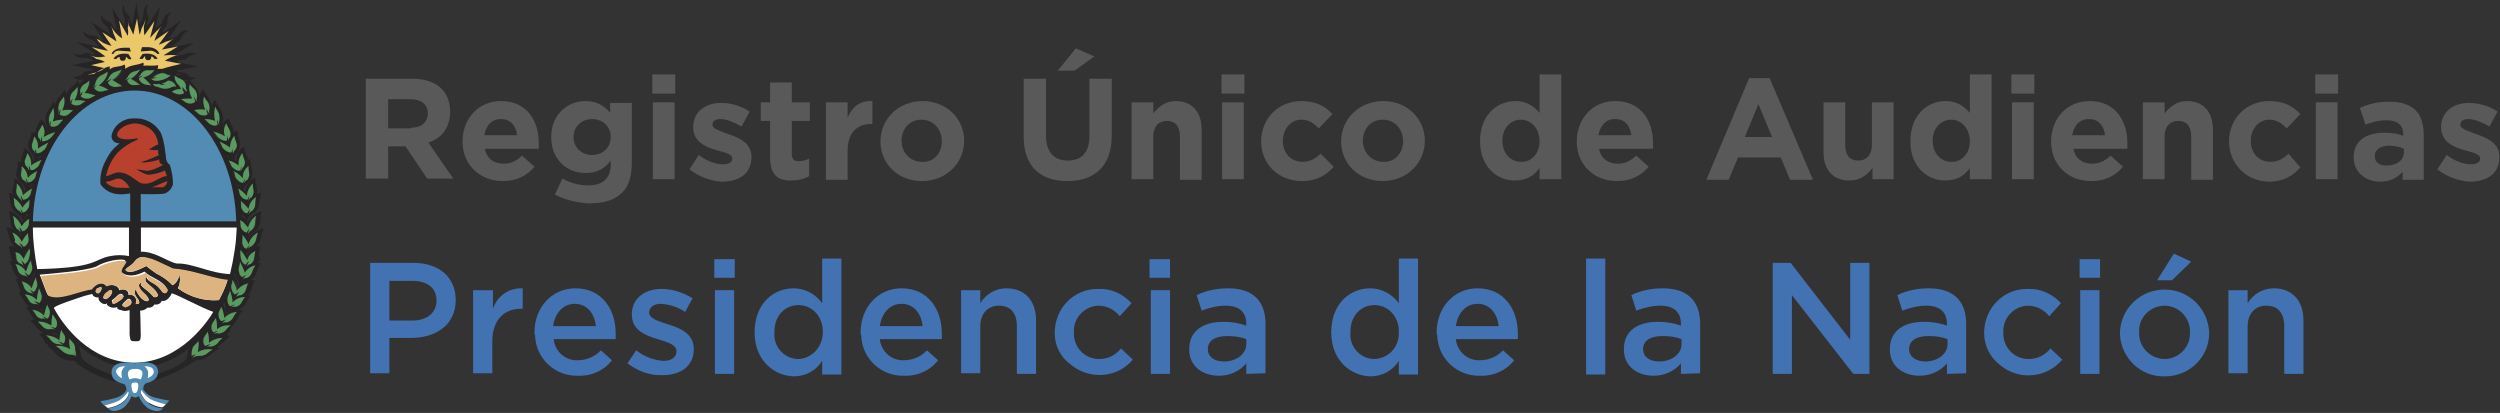 <?xml version="1.0" encoding="utf-8"?>
<!-- Generator: Adobe Illustrator 19.2.1, SVG Export Plug-In . SVG Version: 6.00 Build 0)  -->
<svg version="1.1" id="Capa_1" xmlns="http://www.w3.org/2000/svg" xmlns:xlink="http://www.w3.org/1999/xlink" x="0px" y="0px"
	 viewBox="0 0 403.2 66.6" style="enable-background:new 0 0 403.2 66.6;" xml:space="preserve">
<rect x="0" y="0" width="403.2" height="66.6" fill="#333333" stroke="none"/>
<style type="text/css">
	.st0{fill:#4272B2;}
	.st1{fill:#FFFFFF;}
	.st2{fill:#272425;}
	.st3{fill:#EBC86A;}
	.st4{fill:#589A60;}
	.st5{fill:#DDB380;}
	.st6{fill:#528BB4;}
	.st7{fill:#B9402C;}
	.st8{fill:#595959;}
</style>
<g>
	<path class="st0" d="M59.7,42.4h7c4.2,0,6.8,2.4,6.8,6v0c0,4-3.2,6.1-7.2,6.1h-3.5v5.7h-3.1V42.4L59.7,42.4z M66.5,51.7
		c2.4,0,3.9-1.3,3.9-3.2v0c0-2.1-1.5-3.2-3.9-3.2h-3.7v6.4L66.5,51.7L66.5,51.7z"/>
	<path class="st0" d="M76.4,46.8h3.1v3c0.7-2.1,2.6-3.4,4.8-3.3v3.3H84c-2.7,0-4.6,1.8-4.6,5.3v5.1h-3.1V46.8z"/>
	<path class="st0" d="M86.2,53.6L86.2,53.6c0-3.9,2.7-7.1,6.6-7.1c4.3,0,6.5,3.4,6.5,7.3c0,0.3,0,0.6,0,0.9h-10
		c0.2,2,1.9,3.5,3.9,3.4c1.4,0,2.8-0.6,3.7-1.6l1.8,1.6c-1.3,1.7-3.4,2.6-5.5,2.5c-3.7,0.1-6.8-2.8-6.9-6.5
		C86.2,53.9,86.2,53.8,86.2,53.6z M96.1,52.6c-0.2-2-1.4-3.6-3.4-3.6c-1.9,0-3.2,1.5-3.5,3.6H96.1L96.1,52.6z"/>
	<path class="st0" d="M101.2,58.6l1.4-2.1c1.3,1,2.8,1.6,4.4,1.7c1.3,0,2.1-0.6,2.1-1.5v-0.1c0-1-1.4-1.4-3-1.9
		c-2-0.6-4.2-1.4-4.2-4v0c0-2.6,2.1-4.1,4.8-4.1c1.8,0,3.5,0.6,5,1.5l-1.2,2.2c-1.2-0.8-2.5-1.2-3.9-1.3c-1.2,0-1.9,0.6-1.9,1.4v0
		c0,1,1.5,1.4,3,1.9c2,0.6,4.2,1.5,4.2,4v0c0,2.8-2.2,4.2-5,4.2C104.9,60.6,102.9,59.9,101.2,58.6z"/>
	<path class="st0" d="M115.2,41.8h3.3v3h-3.3V41.8z M115.3,46.8h3.1v13.5h-3.1V46.8L115.3,46.8z"/>
	<path class="st0" d="M121.7,53.6L121.7,53.6c0-4.6,3-7.1,6.3-7.1c1.8,0,3.5,0.9,4.6,2.4v-7.2h3.1v18.7h-3.1v-2.2
		c-1,1.6-2.7,2.5-4.6,2.5C124.8,60.6,121.7,58.1,121.7,53.6z M132.7,53.6L132.7,53.6c0.1-2.3-1.5-4.3-3.8-4.4c0,0-0.1,0-0.1,0
		c-2.1,0-3.9,1.6-3.9,4.3v0.1c-0.2,2.2,1.4,4.1,3.6,4.3c0.1,0,0.2,0,0.3,0C131,57.8,132.7,55.9,132.7,53.6
		C132.6,53.6,132.6,53.6,132.7,53.6L132.7,53.6z"/>
	<path class="st0" d="M138.8,53.6L138.8,53.6c0-3.9,2.7-7.1,6.6-7.1c4.3,0,6.5,3.4,6.5,7.3c0,0.3,0,0.6,0,0.9h-10
		c0.2,2,1.9,3.5,3.9,3.4c1.4,0,2.8-0.6,3.7-1.6l1.8,1.6c-1.3,1.7-3.4,2.6-5.5,2.5c-3.7,0.1-6.8-2.8-6.9-6.5
		C138.8,54,138.8,53.8,138.8,53.6z M148.8,52.6c-0.2-2-1.4-3.6-3.4-3.6c-1.9,0-3.2,1.5-3.5,3.6H148.8L148.8,52.6z"/>
	<path class="st0" d="M155,46.8h3.1v2.1c0.9-1.5,2.5-2.4,4.2-2.4c3,0,4.8,2,4.8,5.2v8.6H164v-7.7c0-2.1-1-3.3-2.9-3.3
		c-1.8,0-3,1.3-3,3.3v7.6H155L155,46.8L155,46.8z"/>
	<path class="st0" d="M170.1,53.7L170.1,53.7c0-3.9,3-7.1,6.9-7.1c0,0,0.1,0,0.1,0c2.1-0.1,4,0.8,5.4,2.3l-1.9,2.1
		c-0.9-1.1-2.1-1.7-3.5-1.7c-2.2,0.1-4,2-3.9,4.2c0,0,0,0.1,0,0.1v0c-0.1,2.3,1.6,4.2,3.9,4.3c0.1,0,0.1,0,0.2,0
		c1.4,0,2.6-0.6,3.5-1.7l1.9,1.8c-2.5,3-7,3.3-10,0.8C171,57.6,170.1,55.7,170.1,53.7z"/>
	<path class="st0" d="M185.4,41.8h3.3v3h-3.3V41.8z M185.6,46.8h3.1v13.5h-3.1V46.8L185.6,46.8z"/>
	<path class="st0" d="M201,60.3v-1.7c-1.1,1.3-2.7,2-4.4,2c-2.6,0-4.8-1.5-4.8-4.2v-0.1c0-3,2.3-4.4,5.5-4.4c1.3,0,2.5,0.2,3.7,0.6
		v-0.3c0-1.9-1.2-2.9-3.3-2.9c-1.3,0-2.6,0.3-3.9,0.8l-0.8-2.5c1.6-0.8,3.4-1.1,5.1-1.1c4,0,6,2.1,6,5.7v8L201,60.3L201,60.3z
		 M201,54.7c-1-0.4-2-0.5-3.1-0.5c-2,0-3.1,0.8-3.1,2.1v0c0,1.3,1.1,2,2.6,2c2,0,3.6-1.2,3.6-2.8L201,54.7L201,54.7z"/>
	<path class="st0" d="M214.7,53.6L214.7,53.6c0-4.6,3-7.1,6.3-7.1c1.8,0,3.5,0.9,4.6,2.4v-7.2h3.1v18.7h-3.1v-2.2
		c-1,1.6-2.7,2.5-4.6,2.5C217.8,60.6,214.7,58.1,214.7,53.6z M225.6,53.6L225.6,53.6c0.1-2.3-1.5-4.3-3.8-4.4c0,0-0.1,0-0.1,0
		c-2.1,0-3.9,1.6-3.9,4.3v0.1c-0.2,2.2,1.4,4.1,3.6,4.3c0.1,0,0.2,0,0.3,0C224,57.8,225.7,55.9,225.6,53.6
		C225.6,53.6,225.6,53.6,225.6,53.6L225.6,53.6z"/>
	<path class="st0" d="M231.7,53.6L231.7,53.6c0-3.9,2.7-7.1,6.6-7.1c4.3,0,6.5,3.4,6.5,7.3c0,0.3,0,0.6,0,0.9h-10
		c0.2,2,1.9,3.5,3.9,3.4c1.4,0,2.8-0.6,3.7-1.6l1.8,1.6c-1.3,1.7-3.4,2.6-5.5,2.5c-3.7,0.1-6.8-2.8-6.9-6.5
		C231.7,53.9,231.7,53.8,231.7,53.6z M241.7,52.6c-0.2-2-1.4-3.6-3.4-3.6c-1.9,0-3.2,1.5-3.5,3.6H241.7L241.7,52.6z"/>
	<path class="st0" d="M255.8,41.7h3.1v18.7h-3.1V41.7z"/>
	<path class="st0" d="M271.1,60.3v-1.7c-1.1,1.3-2.7,2-4.4,2c-2.6,0-4.8-1.5-4.8-4.2v-0.1c0-3,2.3-4.4,5.5-4.4
		c1.3,0,2.5,0.2,3.7,0.6v-0.3c0-1.9-1.2-2.9-3.3-2.9c-1.3,0-2.6,0.3-3.9,0.8l-0.8-2.5c1.6-0.8,3.4-1.1,5.1-1.1c4,0,6,2.1,6,5.7v8
		L271.1,60.3L271.1,60.3z M271.2,54.7c-1-0.4-2-0.5-3.1-0.5c-2,0-3.1,0.8-3.1,2.1v0c0,1.3,1.1,2,2.6,2c2,0,3.6-1.2,3.6-2.8
		L271.2,54.7L271.2,54.7z"/>
	<path class="st0" d="M285.9,42.4h2.9l9.6,12.4V42.4h3.1v17.9h-2.6L289,47.6v12.7h-3.1V42.4L285.9,42.4z"/>
	<path class="st0" d="M314,60.3v-1.7c-1.1,1.3-2.7,2-4.4,2c-2.6,0-4.8-1.5-4.8-4.2v-0.1c0-3,2.3-4.4,5.5-4.4c1.3,0,2.5,0.2,3.7,0.6
		v-0.3c0-1.9-1.2-2.9-3.3-2.9c-1.3,0-2.6,0.3-3.9,0.8l-0.8-2.5c1.6-0.8,3.4-1.1,5.1-1.1c4,0,6,2.1,6,5.7v8L314,60.3L314,60.3z
		 M314.1,54.7c-1-0.4-2-0.5-3.1-0.5c-2,0-3.1,0.8-3.1,2.1v0c0,1.3,1.2,2,2.6,2c2,0,3.6-1.2,3.6-2.8V54.7z"/>
	<path class="st0" d="M320,53.7L320,53.7c0-3.9,3-7.1,6.9-7.1c0,0,0.1,0,0.1,0c2.1-0.1,4,0.8,5.4,2.3l-1.9,2.1
		c-0.9-1.1-2.1-1.7-3.5-1.7c-2.2,0.1-4,2-3.9,4.2c0,0,0,0.1,0,0.1v0c-0.1,2.3,1.6,4.2,3.9,4.3c0.1,0,0.1,0,0.2,0
		c1.4,0,2.6-0.6,3.5-1.7l1.9,1.8c-2.5,3-7,3.4-10,0.9C320.9,57.6,320,55.7,320,53.7z"/>
	<path class="st0" d="M335.4,41.8h3.3v3h-3.3V41.8z M335.5,46.8h3.1v13.5h-3.1L335.5,46.8L335.5,46.8z"/>
	<path class="st0" d="M341.9,53.7L341.9,53.7c0.1-4,3.4-7.1,7.4-7c3.8,0.1,6.8,3.1,7,6.9v0.1c0,3.9-3.2,7-7.1,7c0,0-0.1,0-0.1,0
		c-3.8,0.1-7-2.9-7.2-6.8C341.9,53.8,341.9,53.7,341.9,53.7z M353.2,53.7L353.2,53.7c0.1-2.4-1.7-4.3-4-4.4c0,0-0.1,0-0.1,0
		c-2.2,0-4.1,1.8-4.1,4c0,0.1,0,0.1,0,0.2v0.1c-0.1,2.3,1.7,4.2,4,4.3c0,0,0.1,0,0.1,0c2.2,0,4.1-1.8,4.1-4.1
		C353.2,53.8,353.2,53.7,353.2,53.7z M350.6,40.9l2.8,1.3l-3.1,3h-2.4L350.6,40.9z"/>
	<path class="st0" d="M359.4,46.8h3.1v2.1c0.9-1.5,2.5-2.4,4.2-2.4c3,0,4.8,2,4.8,5.2v8.6h-3.1v-7.7c0-2.1-1-3.3-2.9-3.3
		c-1.8,0-3,1.3-3,3.3v7.6h-3.1V46.8z"/>
	<path class="st1" d="M21.7,58.7c-9.3,0-16.6-10.2-16.6-22.3h33.1C38.3,48.5,31.1,58.7,21.7,58.7"/>
	<path class="st2" d="M25.4,8.7h0.3c0,0-0.2-1.2-2.3-1.1h-0.5l-0.2,0.7L24,8.2C24.5,8.1,25,8.3,25.4,8.7"/>
	<path class="st2" d="M23,9.5c0.1-0.1,0.2-0.3,0.3-0.4h0.1c0,0,0,0.1-0.1,0.1c0,0.2,0.1,0.4,0.4,0.5c0.1,0,0.2,0,0.4,0
		c0.2-0.1,0.3-0.3,0.3-0.5c0-0.1,0-0.1,0-0.1c0.2,0,0.4,0.2,0.5,0.4h0.5c0,0-0.3-1.1-2.3-0.8c0,0-0.5,0.7-0.5,0.8
		C22.7,9.5,22.9,9.5,23,9.5"/>
	<path class="st2" d="M18.3,9.5l0.5,0c0.1-0.2,0.3-0.3,0.5-0.3c0,0,0,0.1,0,0.1c0,0.2,0.1,0.4,0.3,0.5c0.1,0,0.2,0,0.4,0
		c0.2-0.1,0.3-0.3,0.3-0.5c0,0,0,0,0-0.1h0.1l0.3,0.3c0.2,0.1,0.3,0.1,0.5,0c0,0-0.5-0.8-0.5-0.8C18.6,8.4,18.3,9.6,18.3,9.5"/>
	<path class="st2" d="M19.6,8.2l1.5,0.1c0,0-0.2-0.6-0.2-0.6h-0.4c-2.3-0.1-2.5,1-2.5,1h0.3C18.6,8.3,19,8.1,19.6,8.2"/>
	<path class="st2" d="M24,24.2L24,24.2C23.9,24.2,24,24.3,24,24.2"/>
	<path class="st2" d="M23.6,61.7c2.9-0.7,5.6-1.9,8-3.6c1.8,0.1,2.5-1.3,3.8-1.9c-0.1-0.1-0.3-0.2-0.4-0.2c0.7-0.5,1.4-1.1,2-1.7
		C36.8,54,36.6,54,36.3,54c1.2-0.4,0.4-0.9,1.6-1.8c0-0.1-0.1-0.1-0.2-0.1c0.8-0.5,0.7-1.2,1.4-2c-0.2-0.1-0.5-0.2-0.7-0.2
		c1.4-0.4,1.2-1.4,2.1-2.2L40,47.6c0.7-0.6,0.5-1.4,1.1-2.3c-0.3-0.1-0.5-0.2-0.8-0.1c1.2-0.5,1-1.6,1.7-2.7
		c-0.2-0.1-0.3-0.2-0.5-0.1c1-0.9-0.2-0.6,0.5-2.6c-0.3-0.1-0.5-0.1-0.8,0.1c1-0.8,0.8-1.8,1.3-3c-0.7-0.1-2.1,0.9-2.5,1.7v-0.2
		c0.2-0.4,0.5-0.7,0.9-0.9c1.5-1.1,0.9-2,1.3-3.4c-1,0.2-1.9,1-2.3,1.9c0-0.1,0-0.2-0.1-0.3c0.2-0.5,0.5-1,1-1.3
		c1.3-0.7,0.9-1.9,1.3-3.3c-0.2,0-0.5,0-0.7,0.2c0.3-0.9-0.3-1.5-0.2-2.6c-0.7,0-1.6,1.3-1.7,2.2c0-0.1-0.1-0.3-0.2-0.3
		c0.1-0.5,0.4-0.9,0.8-1.2c1.2-1.4,0.2-2.2,0.3-3.7c-0.1,0-0.3,0-0.4,0.1c-0.1-0.7-0.6-1.2-0.6-2.1c-0.7,0.1-1.4,1.4-1.3,2.3
		c-0.1-0.1-0.2-0.3-0.3-0.3c0.1-0.5,0.3-0.9,0.6-1.2c0.7-1.4,0-2.1-0.1-3.4c-0.2,0-0.5,0.1-0.6,0.3c0-0.9-0.5-1.3-0.8-2.3
		c-0.6,0.2-1,0.8-1.1,1.4c0-0.3,0.1-0.7,0.2-1c0-1.8-0.7-2-1.3-3.4c-0.3,0.3-0.5,0.6-0.6,1c-0.2-1.2-0.7-1.5-1.4-2.7
		c-0.5,0.7-0.6,1.6-0.5,2.4c-0.1-0.4-0.2-0.7,0-1.1c-0.2-1.5-0.9-1.9-1.6-2.8c0.4,0,0.8-0.2,1.1-0.4c-0.3,0-0.7,0-1-0.1
		c-0.4-0.2-0.6-0.6-1-0.7c-0.4,0-0.9-0.1-1.3-0.3l3.6-0.7l-3.5-0.7c0.2-0.2,0.4-0.2,0.6-0.3c0.4,0,0.8-0.1,1.1-0.3
		c0.4-0.5,1-0.7,1.6-0.6c-0.6-0.4-1.4-0.4-2-0.1c-0.5,0.3-0.7,0-1.5,0.1c0,0,3-1.9,3-1.9l-3.5,0.7C28.4,6.6,29,7,29.3,5.9
		c0.3-0.4,0.6-0.8,1.1-1c-0.6-0.2-1.3,0.2-2,1c-0.4,0.2-0.8,0.3-1.2,0.4l2-3c0,0-2,1.4-3,2l0,0c0.1-0.8,0.7-0.7,0.8-1.6
		c-0.1-0.6,0.2-1.2,0.6-1.7c-0.8,0.2-1.3,0.9-1.5,1.7c-0.3,0.3-0.6,0.6-1,0.9l0.7-3.5l-2,3c-0.1-0.1-0.2-0.3-0.1-0.4
		C23.9,3.4,24,3,23.9,2.6c-0.3-0.6-0.3-1.3,0-1.9C22.8,1.3,23.3,2.3,23,3c-0.2,0.3-0.3,0.6-0.5,0.9L22,0.5l-0.7,3.5
		c-0.2-0.4-0.4-0.9-0.4-1.3c-0.3-0.7-0.9-0.5-0.9-2c-0.2,0.5-0.5,0.8,0.1,2.3c0.1,0.1-0.1,0.8,0,1.3l-2-3l0.7,3.5
		c-0.4,0-0.6-0.8-0.9-1.1c-0.3-0.3-1.2-0.3-1.6-1.4c-0.1,0.8,0.2,1.5,0.9,1.9c0.3,0.4,0.4,0.8,0.5,1.3l-3-2l2,3
		c-0.7,0.1-0.7-0.8-2-0.8c-0.5,0-0.9-0.3-1.3-0.6c0.4,1.5,1.5,1.1,1.9,1.7c0.2,0.2,0.4,0.5,0.6,0.7l-3.5-0.7l3,1.9
		c-0.5,0.3-1.2-0.4-1.8-0.1c-0.5,0.3-1.2,0.3-1.8,0c0.4,0.6,1.1,0.9,1.8,0.7c0.5,0.1,1.1,0.2,1.5,0.5l-3.5,0.7l3.5,0.7
		c-0.4,0.4-1.1,0.1-1.6,0.5c-0.4,0.5-1.1,0.8-1.7,0.7c0.5,0.5,1.3,0.6,1.9,0.3c-0.3,0.2-0.6,0.5-0.9,0.9c0-0.2-0.1-0.4-0.3-0.6
		c-0.6,1-1.5,1.1-1.8,2.3c0-0.3-0.2-0.6-0.3-0.8c-0.6,1.1-1.3,1.2-1.5,2.4c0-0.2-0.2-0.5-0.3-0.6c-0.5,1.4-1.5,1.7-1.2,3.5
		c0.1,0.3,0.2,0.7,0.1,1c0-0.6-0.4-1.2-0.9-1.5c-0.5,0.7-0.8,1.4-1,2.2c-0.1-0.1-0.3-0.2-0.5-0.2C5,22.6,3.9,23,5,24.6
		c0.4,0.3,0.5,0.8,0.5,1.3C5.4,26,5.4,26,5.3,26.1c0.1-0.8-0.7-2.1-1.4-2.2c-0.1,1-0.6,1.5-0.5,2.3c-0.1-0.1-0.3-0.1-0.5-0.1
		c0.1,1.4-0.9,2,0.4,3.3c0.4,0.3,0.7,0.7,0.8,1.1C4,30.6,4,30.7,3.9,30.9c-0.1-0.9-1-2.1-1.6-2.1c0.1,1.5-0.6,1.5-0.2,2.5
		c-0.2-0.1-0.5-0.2-0.7-0.2c0.4,1.4,0,2.5,1.3,3.3c0.5,0.3,0.8,0.7,1,1.2c0,0.1-0.1,0.2-0.1,0.3c-0.4-1-1.2-1.7-2.2-1.9
		c0.4,1.2,0.1,2.3,0.8,3c-0.3-0.2-0.8-0.3-1.2-0.3c0.6,1.4,0.3,2.1,1.5,3.2c-0.3-0.2-0.7-0.3-1.1-0.1c0.3,0.9,0.2,1.6,0.6,2.3
		c-0.2,0-0.4,0-0.5,0.1c0.7,1.1,0.5,2,1.6,2.7c-0.2,0-0.4,0-0.6,0.1c0.5,0.8,0.5,1.5,0.9,2.1c-0.2,0-0.3,0.1-0.4,0.2
		c0.8,0.8,0.9,1.7,1.8,2.2c-0.2,0-0.4,0-0.6,0.2C4.8,50.3,5,51,5.6,51.5c-0.2,0-0.5,0.1-0.7,0.3c1,0.7,1.1,1.5,2.1,1.9
		c-0.2,0-0.5,0.1-0.7,0.2c1.2,1,0.4,1.3,1.6,1.8c-0.1,0-0.2,0.1-0.2,0.2c1.3,0.7,1.5,2.3,4.3,2.3l0,0c1.4,1.5,5.1,3.2,7.8,3.6
		L23.6,61.7z M41.2,40.5c-0.3,0.9,0,1.5-0.8,2.1c-0.3,0-0.5,0.2-0.7,0.4c0.1-0.3,0.2-0.6,0.4-0.9c-0.2,0.1-0.4,0.3-0.6,0.6
		c-0.3-0.1-0.5-0.4-0.6-0.6c-0.4-0.8-0.1-1.1-0.2-1.8c0.4,0.5,0.8,1.1,1.1,1.7C40,41.3,40.5,40.8,41.2,40.5 M39.7,41
		c0.2-0.3,0.5-0.5,0.8-0.7c-0.3,0.3-0.6,0.6-0.8,1C39.8,41.2,39.8,41.1,39.7,41 M41.6,37.5c-0.4,1-0.1,1.4-1,2.2
		c-0.3,0.1-0.6,0.3-0.7,0.6c0.1-0.3,0.3-0.6,0.5-0.9c-0.3,0.2-0.5,0.4-0.6,0.7c-0.3-0.1-0.5-0.2-0.6-0.5c-0.3-0.6,0-1-0.1-1.7
		c0.4,0.4,0.7,0.9,1,1.4C40.4,38.5,41,37.9,41.6,37.5 M40.1,36.7c0.2-0.8,0.7-1.5,1.3-1.9c-0.3,1,0.1,1.4-0.6,2.3
		c-0.3,0.1-0.5,0.4-0.6,0.7c0-0.4,0.2-0.7,0.3-1c-0.2,0.2-0.4,0.5-0.5,0.7c-0.3,0-0.6-0.1-0.7-0.4c-0.4-0.6-0.2-1-0.4-1.6
		c0.4,0.3,0.8,0.8,1.1,1.2 M39,34.6c0.3,0.2,0.5,0.5,0.7,0.9c-0.2-0.2-0.4-0.4-0.7-0.6C39,34.8,39,34.7,39,34.6 M41.3,31.8
		c-0.2,1,0.2,1.4-0.6,2.2c-0.3,0.1-0.5,0.3-0.6,0.6c0-0.3,0.2-0.6,0.3-0.9c-0.2,0.2-0.4,0.4-0.5,0.7c-0.3,0-0.6-0.2-0.7-0.4
		c-0.5-0.6-0.2-0.9-0.4-1.6c0.5,0.4,0.9,0.8,1.2,1.3C40.2,32.9,40.6,32.2,41.3,31.8 M39.8,31.6c0.1-0.8,0.4-1.5,1-2
		c-0.1,1,0.4,1.3-0.2,2.2c-0.3,0.2-0.5,0.4-0.5,0.7c0-0.3,0-0.7,0.2-1c-0.2,0.2-0.3,0.5-0.4,0.7c-0.3,0-0.6-0.1-0.8-0.3
		c-0.6-0.5-0.4-0.9-0.7-1.5C38.9,30.7,39.4,31.1,39.8,31.6 M37.8,44.4c0-0.1,0.1-0.3,0.1-0.5c0,0.1,0,0.1,0,0.2
		c0.4,1.2,0.7,1.2,0.6,2c0,0,0,0.1-0.1,0.1C38.4,45.6,38.2,45,37.8,44.4 M36.4,50.3c-0.1-0.4-0.2-0.8-0.4-1.2
		c0.1-0.1,0.1-0.2,0.2-0.4C36.3,49.2,36.4,49.7,36.4,50.3 M37.6,50c-0.5,0.1-0.9,0.3-1.2,0.7c0,0,0-0.1,0-0.1
		C36.7,50.2,37.1,50.1,37.6,50 M35.3,48.4c-2.3,0.2-4.7-0.5-6.6-1.9c0.3-0.6,0.4-1.3,0.3-1.9c-0.1-0.5-0.1-0.1-0.2,0.2
		c-0.2,0.5-0.5,1-1,1.2c-0.7-0.8-1.6-1.4-2.6-1.9c-0.6-0.4-1.1-0.8-1.6-1.2c-1,0.5-2.5,1.3-3.2,0.8c-0.6-0.3,0.7-0.7,1.3-1.5
		c0.4-0.6,1.1-0.9,1.8-0.6c1.5,0.5,3,1.1,4.4,1.8c2.7,0.2,4.7,1,7.4,1.6c0.5,0.1,1,0.2,1.4,0.2C36.4,46.2,35.9,47.3,35.3,48.4
		 M23.5,45.4c0.8,0.9,1.5,1.1,2,2.2c-0.1,0.3-0.4,0.4-0.7,0.3c0,0-0.1,0-0.1-0.1c-1.2-1.4-2.3-1.6-1.9-2.2c-0.2,0-0.4,0.2-0.4,0.5
		c0,0,0,0,0,0c0.2,1,1.3,1.3,1.6,2.2c-0.1,0.7-1.4,0.1-2.1-1.6v-0.1c-0.2,0.5-0.4,0.7,0.4,1.7c0.2,0.4,0.3,0.8-0.3,0.7
		c0.1,0.1-0.3,0-0.1,0h0.1c0,0-0.1-0.1-0.1-0.1c0.2-0.5,0-1.1-0.6-1.3c-0.2-0.1-0.4-0.1-0.6,0c0.2-0.6-0.6-1.2-1.5-0.8
		c0.1-0.4-0.8-1.2-2.1-0.7c-0.2-0.4-1.3-0.9-2.4,0.4c-1.9,0.2-5.1,1.9-7,1c-0.1,0.1-1.2-3.1-1.3-3.2c2.2-0.2,7.3-0.6,9.1-1.3
		c1.4-0.9,4.1-1.4,4.7-1c0,0.5-1.2,1.4-0.6,1.9c1,0.9,2.6,0.5,3.7-0.1c1.1,1.1,2.9,1.3,3.6,2.8l-0.2,0.4c-0.4,0.3-0.4,0.3-0.8-0.3
		c-1.1-1.4-2.1-1.1-2.3-2.1C23.3,44.8,23.5,45.2,23.5,45.4 M18.3,48.3c-0.4,0.2,0.2-0.2,0.3-0.3l0.2-0.2c0.3-0.3,0.8-0.7,1.1-0.1
		c0.2,0.4-1.2,1.2-1.4,1.2c-0.1,0.1-0.3,0.1-0.4-0.1c0,0,0,0,0-0.1c-0.1-0.1-0.1-0.3,0.1-0.4C18.3,48.4,18.3,48.3,18.3,48.3
		 M17.2,48.2c-0.2,0.1-0.4,0-0.5-0.1c0-0.3,0.2-0.6,0.4-0.8c0.1-0.1,0.2-0.2,0.3-0.2l0.2-0.2c0.5-0.1,0.4,0,0.5,0.2
		C18,47.5,17.6,48,17.2,48.2 M20.4,48.4c0,0,0.5-0.6,0.8,0.2c0.1,0.3-0.5,0.7-1,0.8C19.9,49.4,19.2,49.4,20.4,48.4 M15.9,47.3
		c-0.2,0.1-0.5-0.3-0.4-0.4l0.2-0.4c0.4-0.1,0.6-0.3,0.7-0.1C16.4,46.8,16.2,47.1,15.9,47.3 M7.3,48.7l-0.2,0.4
		c0.1-0.2,0.1-0.3,0.1-0.5C7.3,48.6,7.3,48.7,7.3,48.7 M6.9,50.2c-0.2-0.2-0.5-0.4-0.7-0.5c0.2,0.1,0.5,0.2,0.7,0.3
		C6.9,50.1,6.9,50.2,6.9,50.2 M5,45.9C5,45.8,5,45.8,5,45.9c-0.1-0.9,0.2-0.9,0.5-2.1c0,0.1,0.1,0.3,0.1,0.4C5.2,44.7,5,45.3,5,45.9
		 M5.2,29.9l-0.5,0.3C4.8,30,5,29.9,5.2,29.7C5.2,29.8,5.2,29.8,5.2,29.9 M5.3,36.7h15.5v4.6c-1-0.2-2-0.2-3,0
		c-2.8,0.5-1.9,1.9-11.8,2.1C5.6,41.1,5.3,38.9,5.3,36.7 M14.9,14.1c0.3-0.2,0.4-0.5,0.5-0.8c0.4-1.2,1.1-1.1,1.9-1.7
		c0.3,0.4-0.7,1.8-1.4,2.2c0.6,0.1,1.1,0.4,1.6,0.7c-0.7,0.1-1,0.5-1.7,0.2c-0.3-0.1-0.5-0.3-0.6-0.5c0.2-0.2,0.4-0.5,0.5-0.7
		C15.6,13.7,15.3,13.9,14.9,14.1 M26.9,13.6c-0.3,0-0.6,0-0.8-0.2c0.4-0.1,0.7-0.3,1.1-0.4c0.6,0,1.1,0.4,1.3,1
		c-0.6-0.2-0.7,0.2-1.5,0.3C26,14.5,25.7,14.1,25,14c-0.2-0.1-0.3-0.2-0.3-0.4c0.3,0.1,0.7,0.1,1,0v0.1
		C26.1,13.8,26.5,13.8,26.9,13.6 M24.3,12.6c0.3,0,0.7-0.1,1-0.2c-0.2,0-0.5,0-0.7,0c0.4-0.4,0.9-0.6,1.4-0.7c0.9,0,0.9,0.5,1.4,0.2
		C27.5,12.5,25,13.6,24.3,12.6 M23.1,12.5c0.5,0.4,0.9,0.8,1.3,1.3c-0.7-0.2-1,0-1.6-0.5c-0.2-0.2-0.4-0.4-0.4-0.7
		c0.3-0.1,0.5-0.3,0.7-0.5c-0.3,0.2-0.6,0.3-0.9,0.3c0.3-0.1,0.5-0.3,0.6-0.6c0.8-0.8,1.2-0.3,2.1-0.5
		C24.5,11.9,23.8,12.3,23.1,12.5 M21.1,12.7c0.5,0.2,1,0.6,1.5,1c-0.5,0.1-1.1,0.1-1.6-0.1c-0.3-0.1-0.5-0.4-0.5-0.6
		c0.3-0.1,0.5-0.4,0.7-0.6c-0.2,0.2-0.5,0.4-0.9,0.4c0.3-0.2,0.4-0.4,0.5-0.7c0.7-0.9,1-0.5,1.9-1C22.4,11.7,21.8,12.3,21.1,12.7
		 M19.8,13.9c-0.7,0-1,0.3-1.6,0c-0.3-0.1-0.5-0.3-0.6-0.6c0.2-0.2,0.4-0.4,0.5-0.6c-0.2,0.2-0.5,0.4-0.8,0.5
		c0.3-0.2,0.4-0.4,0.5-0.7c0.7-1,1.1-0.7,2-1.2c-0.3,0.7-0.8,1.3-1.5,1.7C18.7,13.2,19.2,13.5,19.8,13.9 M30.9,17.2
		c0.1,0,0.2,0,0.3,0C31.1,17.2,31.1,17.2,30.9,17.2C31,17.2,31,17.2,30.9,17.2 M36.7,25.1c0.1,0.1,0.3,0.2,0.4,0.3
		c-0.1,0-0.2-0.1-0.4-0.1C36.7,25.2,36.7,25.1,36.7,25.1 M28.5,42.5c-1.5-0.3-3.6-2-5.8-1.9v-3.9h15.5c-0.1,2.5-0.5,5-1.1,7.5
		C33.9,44.1,31,42.4,28.5,42.5 M38.2,29.7c0.2,0.2,0.5,0.3,0.6,0.5c-0.2-0.1-0.4-0.2-0.6-0.3C38.3,29.8,38.3,29.8,38.2,29.7
		 M40,26.7c-0.1,1,0.4,1.3-0.2,2.2c-0.3,0.1-0.4,0.4-0.5,0.6c0-0.3,0-0.6,0.1-0.9c-0.2,0.2-0.3,0.5-0.4,0.7c-0.3,0-0.6-0.1-0.8-0.3
		c-0.6-0.5-0.4-0.9-0.7-1.5c0.6,0.3,1.1,0.7,1.5,1.1C39.1,27.9,39.5,27.2,40,26.7 M38.5,26.6c-0.1-0.7,0.1-1.4,0.6-2
		c0.1,1,0.7,1.2,0.2,2.2C39.1,27,39,27.3,39,27.6c-0.1-0.3-0.1-0.7,0-1c-0.2,0.2-0.2,0.5-0.3,0.8c-0.3,0.1-0.7,0-0.9-0.2
		c-0.7-0.4-0.6-0.8-1-1.4c0.6,0.3,1.2,0.6,1.7,1 M37.8,21.9c0.1,1,0.7,1.3,0.2,2.2c-0.2,0.1-0.4,0.4-0.4,0.7c-0.1-0.3-0.1-0.7,0-1
		c-0.1,0.2-0.2,0.5-0.3,0.8c-0.3,0-0.6-0.1-0.9-0.3c-0.7-0.4-0.6-0.8-1-1.4c0.6,0.3,1.2,0.6,1.7,1C37.1,23.1,37.3,22.4,37.8,21.9
		 M36.5,19.9c0.3,0.9,0.9,1.2,0.6,2.2c-0.2,0.2-0.3,0.5-0.3,0.7c-0.1-0.3-0.2-0.6-0.2-0.9c-0.1,0.2-0.1,0.5-0.1,0.8
		c-0.3,0.1-0.6,0-0.9-0.1c-0.5-0.3-1-0.8-1.3-1.3c0.7,0.2,1.3,0.4,1.9,0.8C36,21.3,36.1,20.5,36.5,19.9 M35.8,21.4
		c-0.1-0.2-0.3-0.3-0.5-0.4C35.5,21.1,35.6,21.2,35.8,21.4C35.8,21.4,35.8,21.4,35.8,21.4 M34.7,17.2c0.4,0.9,0.7,0.8,0.7,2
		c-0.1,0.3-0.2,0.6,0,0.9c-0.2-0.3-0.3-0.6-0.4-0.9c0,0.3,0,0.6,0.1,0.9c-0.2,0.2-0.5,0.2-0.8,0.1c-0.7-0.2-0.8-0.6-1.3-1
		c0.6,0,1.2,0.1,1.7,0.3C34.5,18.8,34.5,18,34.7,17.2 M33.1,17.7c-0.3-0.7-0.4-1.4-0.2-2.1c0.5,0.9,0.8,0.7,0.9,1.8
		c-0.1,0.3-0.1,0.6,0,0.9c-0.2-0.3-0.4-0.6-0.4-0.9c0,0.3,0,0.6,0.1,0.9c-0.2,0.2-0.5,0.3-0.8,0.2c-0.7,0-0.8-0.5-1.4-0.8
		C31.9,17.6,32.5,17.6,33.1,17.7 M30.6,13.6c0.5,0.8,1.1,0.8,1.2,1.9c-0.1,0.3-0.1,0.6,0,0.9c-0.2-0.3-0.4-0.6-0.5-0.9
		c0,0.3,0.1,0.6,0.2,0.9c-0.2,0.2-0.5,0.3-0.8,0.3c-0.8,0-0.8-0.4-1.5-0.7c0.6-0.1,1.2-0.2,1.8-0.1C30.7,15.2,30.5,14.4,30.6,13.6
		 M30.2,12.9c0,0.1-0.1,0.2-0.1,0.4c-0.1-0.2-0.2-0.3-0.4-0.4C29.9,12.9,30.1,12.9,30.2,12.9 M30,13.7c-0.1,0.3,0,0.7,0.2,0.9
		c-0.1,0-0.1,0-0.2,0c-0.2-0.2-0.4-0.5-0.5-0.7c0,0.3,0.1,0.7,0.3,0.9c-0.1,0.1-0.3,0.2-0.5,0.2c-0.5,0.1-1,0-1.4-0.3
		c0.4-0.3,1-0.5,1.5-0.4c0-0.1,0-0.1-0.1-0.2l0,0l0,0c-0.1-0.3-0.3-0.5-0.5-0.7c-0.2-0.3-0.4-0.8-0.4-1.2C29,13,29.7,12.7,30,13.7
		 M29.4,12.1h-0.8c-0.1-0.1-0.2-0.2-0.3-0.3C28.7,11.9,29,12,29.4,12.1 M16,11.5c0.3-0.1,0.6-0.3,0.8-0.5l-2.1-0.5l2.2-0.5
		c-0.4-0.3-0.9-0.4-1.4-0.5c-0.3-0.3-0.7-0.5-1.1-0.6c0.3,0,0.7,0.1,1,0.2c0.6,0.1,1.1,0,1.7-0.1c-0.7-0.5-1.4-1-2.2-1.5
		c0,0,1.4,0.4,2.6,0.6c0-0.1-0.9-0.8-1.5-1.5c-0.1-0.1-0.2-0.3-0.3-0.4c0.4,0.1,0.7,0.4,1,0.6c0.4,0.2,0.9,0.4,1.4,0.5
		c-0.6-0.9-1.5-2.2-1.5-2.2l2.2,1.5c-0.1-0.4-0.3-0.9-0.5-1.3c-0.1-0.4-0.2-0.8-0.4-1.2c0.4,0.8,1,1.5,1.8,2l-0.5-2.9l1.4,2.5
		c0.1-0.4,0.1-0.9,0-1.3c0.2-0.5,0.2-1,0-1.5c0.1,0.4,0.2,0.7,0.2,1.1c0.2,0.5,0.5,1,0.7,1.5l0.6-2.6c0,0,0.4,2.6,0.4,2.6
		c0.3-0.5,0.2-0.9,0.5-1.3c0.2-0.4,0.4-0.8,0.5-1.3c-0.2,1.1-0.2,0.7-0.3,1.3c-0.1,0.5,0,1,0.1,1.4l1.6-2.3l-0.7,2.7
		c0.2-0.1,0.8-0.9,1.4-1.4c0.2-0.2,0.3-0.4,0.5-0.6c-0.3,0.4-0.5,0.8-0.7,1.2c-0.2,0.4-0.4,0.9-0.5,1.3l2.3-1.6l-1.6,2.3
		c0.4-0.1,0.8-0.3,1.2-0.5c0.5-0.1,1-0.3,1.4-0.6c-0.8,0.5-1.5,1.2-2.1,1.9l2.6-0.5l-2.3,1.4c0.1,0.1,1-0.1,1.7,0
		c0.4,0.1,0.8,0,1.2-0.1c-0.7,0.2-0.9,0.1-1.6,0.4c-0.4,0.2-0.7,0.3-1,0.6l2.6,0.5c0,0-2.6,0.6-3,0.8h-0.5c-0.1,0-0.2,0-0.3,0
		c0.1-0.2,0.1-0.4,0.1-0.6c-0.9,0.2-1.7,0-2.4,0.1c0.1-0.2,0.1-0.3,0-0.5c-1.1,0.5-2,0.2-2.9,1c0-0.2,0-0.5-0.1-0.7
		c-0.9,0.5-1.7,0.2-2.4,0.8c0-0.2,0-0.3,0-0.5c-0.9,0.2-1.7,0.6-2.5,1.2L14.8,12c0,0,0-0.1-0.1-0.1c0,0-0.1,0.1-0.1,0.1
		c-0.2,0-0.3,0-0.5,0C14.8,11.9,15.5,11.7,16,11.5 M13,14.6c0.3-1,0.9-0.9,1.5-1.6c0,0.7-0.3,1.5-0.8,2c0.6,0.1,1.2,0.2,1.8,0.4
		c-0.7,0.2-0.8,0.5-1.6,0.4c-0.3,0-0.6-0.2-0.8-0.4c0.2-0.2,0.3-0.5,0.3-0.8c-0.1,0.3-0.4,0.5-0.6,0.7C13,15.2,13,14.9,13,14.6
		 M14.3,14.7C14.3,14.7,14.3,14.7,14.3,14.7L14.3,14.7L14.3,14.7L14.3,14.7z M11.3,15.9c0.1-1.1,0.7-1.1,1.2-1.9
		c0.1,0.8-0.1,1.5-0.5,2.2c0.6-0.1,1.2,0,1.8,0.1c-0.6,0.3-0.7,0.7-1.5,0.7c-0.3,0-0.6-0.1-0.8-0.3c0.1-0.3,0.2-0.6,0.2-0.9
		c-0.1,0.3-0.3,0.6-0.5,0.9C11.4,16.5,11.4,16.2,11.3,15.9 M10.8,16.9c0,0.1-0.1,0.3-0.1,0.4l0,0C10.7,17.1,10.8,17,10.8,16.9
		 M9.4,17.4c0.1-1.2,0.4-1.1,0.9-1.9c0.2,0.7,0.1,1.5-0.2,2.2c0.6-0.1,1.2-0.1,1.7,0c-0.6,0.4-0.7,0.8-1.4,0.8c-0.3,0-0.5,0-0.8-0.2
		c0.1-0.3,0.2-0.6,0.1-0.9c-0.1,0.3-0.2,0.6-0.4,0.9C9.5,18.1,9.5,17.8,9.4,17.4 M8.6,17.4c0.2,0.7,0.2,1.5-0.1,2.2
		c0.6-0.2,1.1-0.3,1.7-0.3c-0.5,0.4-0.6,0.9-1.3,1c-0.3,0.1-0.5,0-0.8-0.1c0.1-0.3,0.1-0.6,0.1-0.9c-0.1,0.3-0.2,0.7-0.3,1
		C8,20.1,8,19.8,7.8,19.5C7.8,18.3,8.2,18.3,8.6,17.4 M7.5,21.5c0.1-0.1,0.2-0.2,0.4-0.2C7.7,21.3,7.6,21.4,7.5,21.5
		C7.5,21.5,7.5,21.5,7.5,21.5 M6.8,20.1c0.4,0.6,0.5,1.3,0.2,2c0.6-0.3,1.2-0.6,1.9-0.8c-0.3,0.5-0.7,1-1.2,1.3
		c-0.3,0.2-0.6,0.2-0.9,0.1c0-0.3,0-0.5-0.1-0.8c0,0.3-0.1,0.6-0.2,0.9c0-0.3-0.1-0.5-0.3-0.7C5.8,21.2,6.5,21,6.8,20.1 M5.3,24.2
		C4.8,23.2,5.4,23,5.5,22C6,22.5,6.2,23.3,6.1,24c0.5-0.4,1.1-0.7,1.7-1c-0.4,0.6-0.3,1-1,1.5c-0.2,0.2-0.5,0.3-0.9,0.3
		c0-0.3-0.1-0.5-0.2-0.7c0.1,0.3,0.1,0.6,0,0.9C5.7,24.6,5.6,24.3,5.3,24.2 M6.7,25.1c0,0.1-0.1,0.2-0.1,0.2
		c-0.3,0.1-0.5,0.2-0.8,0.3C6.1,25.4,6.4,25.2,6.7,25.1 M4.4,24.7c0.5,0.5,0.7,1.3,0.6,2c0.5-0.4,1.1-0.7,1.7-0.9
		c-0.4,0.6-0.3,1-1,1.4c-0.3,0.2-0.6,0.3-0.9,0.2c0-0.3-0.1-0.5-0.2-0.8c0.1,0.3,0.1,0.6,0,0.9c0-0.3-0.2-0.6-0.4-0.7
		C3.7,25.9,4.2,25.7,4.4,24.7 M3.6,29c-0.6-0.9-0.1-1.2-0.2-2.2c0.6,0.5,0.9,1.1,1,1.9c0.4-0.5,0.9-0.8,1.5-1.1
		c-0.3,0.7-0.1,1-0.7,1.5c-0.2,0.2-0.5,0.3-0.8,0.3c-0.1-0.3-0.2-0.5-0.4-0.7c0.1,0.3,0.2,0.6,0.2,0.9C4.1,29.3,3.9,29.1,3.6,29
		 M2.7,29.6c0.6,0.5,0.9,1.2,1,1.9c0.4-0.4,0.9-0.8,1.5-1.1c-0.3,0.6-0.1,1-0.7,1.5c-0.2,0.2-0.5,0.3-0.8,0.3
		c-0.1-0.3-0.2-0.5-0.4-0.7c0.1,0.3,0.2,0.6,0.2,0.9c-0.1-0.3-0.3-0.5-0.5-0.7C2.3,30.9,2.8,30.5,2.7,29.6 M3.7,34.3
		c-0.1-0.3-0.3-0.5-0.5-0.7c0.2,0.3,0.3,0.6,0.3,0.9c-0.1-0.3-0.4-0.5-0.6-0.6c-0.8-0.8-0.5-1-0.7-2c0.6,0.4,1.1,0.9,1.4,1.6
		c0.3-0.5,0.8-0.9,1.2-1.3c-0.2,0.7,0.1,1-0.4,1.6C4.2,34.1,3.9,34.2,3.7,34.3 M4.5,34.4v0.3c-0.3,0.2-0.5,0.4-0.7,0.6
		C4,35,4.3,34.7,4.5,34.4 M2.1,34.8c0.6,0.4,1.1,1,1.4,1.7c0.3-0.5,0.7-0.9,1.2-1.2c-0.1,0.6,0.1,1-0.4,1.6
		c-0.2,0.2-0.4,0.4-0.7,0.4c-0.1-0.3-0.3-0.5-0.5-0.7c0.2,0.3,0.3,0.6,0.3,0.9c-0.1-0.3-0.3-0.5-0.6-0.7C2.1,36,2.4,35.8,2.1,34.8
		 M3.5,38.2v0.1c-0.2-0.4-0.5-0.7-0.9-1C3.1,37.5,3.4,37.9,3.5,38.2 M2,37.6c0.7,0.3,1.2,0.8,1.5,1.5c0.2-0.5,0.6-1,1-1.4
		c0,0.7,0.3,1.1-0.1,1.7c-0.1,0.2-0.3,0.4-0.6,0.5c-0.2-0.3-0.4-0.5-0.7-0.7c0.2,0.3,0.4,0.6,0.5,0.9c-0.2-0.3-0.4-0.5-0.7-0.6
		C1.6,38.3,3.1,39.9,2,37.6 M3.8,40.8c0,0.1,0,0.1,0,0.2c-0.2-0.4-0.5-0.7-0.9-1C3.2,40.3,3.5,40.5,3.8,40.8 M3.7,41.7
		c0.3-0.6,0.6-1.2,1-1.7c0.1,0.6,0,1.2-0.2,1.8c-0.1,0.3-0.4,0.5-0.6,0.7c-0.1-0.2-0.3-0.4-0.6-0.6c0.2,0.3,0.3,0.5,0.4,0.9
		c-0.1-0.2-0.3-0.4-0.6-0.4c-0.8-0.6-0.4-0.9-0.8-1.8C3,40.7,3.5,41.1,3.7,41.7 M2.5,42.6c0.7,0.1,1.3,0.6,1.7,1.2
		c0.2-0.6,0.4-1.2,0.8-1.8c0,0.7,0.3,1,0.1,1.7c-0.1,0.3-0.3,0.6-0.5,0.8c-0.2-0.2-0.4-0.4-0.7-0.5c0.2,0.2,0.4,0.5,0.6,0.7
		c-0.2-0.2-0.5-0.3-0.7-0.3C2.7,44,3,43.4,2.5,42.6 M5.1,46.5c0.2-0.6,0.4-1.2,0.7-1.8c0,0.7,0.4,0.9,0.1,1.7
		c-0.1,0.3-0.3,0.5-0.5,0.7C5.3,47,5,46.8,4.8,46.7c0.2,0.2,0.4,0.5,0.6,0.7c-0.2-0.2-0.5-0.3-0.8-0.3c-1-0.5-0.7-1-1.2-1.8
		C4.1,45.5,4.8,45.9,5.1,46.5 M4,47.5c0.8,0,1.5,0.3,2,0.9c0.1-0.6,0.2-1.3,0.4-1.9c0.2,0.7,0.5,0.9,0.4,1.6c0,0.3-0.2,0.6-0.4,0.8
		c-0.2-0.2-0.5-0.3-0.7-0.3C6,48.8,6.2,49,6.4,49.3c-0.2-0.2-0.6-0.3-0.9-0.2C4.5,48.8,4.7,48.2,4,47.5 M5.2,49.9
		c0.8,0.1,1.5,0.4,2,1c0.1-0.6,0.2-1.2,0.5-1.8C7.8,49.8,8.2,50,8,50.7c0,0.3-0.2,0.6-0.4,0.7c-0.2-0.2-0.5-0.3-0.8-0.4
		c0.3,0.2,0.5,0.4,0.7,0.6c-0.2-0.2-0.5-0.3-0.8-0.2C5.7,51.2,5.9,50.6,5.2,49.9 M6.1,51.9c0.8-0.1,1.5,0.2,2.2,0.6
		c0-0.6,0-1.2,0.2-1.8c0.3,0.6,0.7,0.8,0.7,1.5c0,0.3-0.1,0.6-0.3,0.8c-0.3-0.1-0.5-0.2-0.8-0.2c0.3,0.1,0.6,0.3,0.8,0.5
		c-0.3-0.2-0.6-0.2-0.9-0.1C6.8,53,7,52.5,6.1,51.9 M9.2,53.9c0,0.1,0.1,0.2,0.1,0.3c-0.3-0.3-0.7-0.4-1.1-0.5
		C8.5,53.7,8.9,53.7,9.2,53.9 M7.4,54.1c0.8,0,1.6,0.3,2.2,0.8c0-0.6,0.1-1.2,0.3-1.7c0.3,0.6,0.7,0.8,0.6,1.5
		c0,0.3-0.1,0.6-0.3,0.7c-0.3-0.2-0.5-0.3-0.8-0.3c0.3,0.1,0.6,0.3,0.8,0.6c-0.3-0.2-0.6-0.2-0.9-0.2C8.1,55.2,8.2,54.7,7.4,54.1
		 M12.3,57.5c-0.2-0.3-0.6-0.4-0.9-0.3c-1.2-0.1-1.5-0.9-2.4-1.4c0.8-0.1,1.6,0.1,2.3,0.5c-0.1-0.6-0.1-1.1-0.1-1.7
		c0.4,0.6,0.8,0.7,0.9,1.4c0,0.4,0.1,0.8,0.2,1.3c-0.2-0.2-0.4-0.3-0.6-0.4C12,57,12.2,57.3,12.3,57.5 M10.9,55.8L10.9,55.8
		L10.9,55.8z M18.6,60.6c-2.6-0.8-4.9-2-5.4-2.9c-0.2-0.6-0.3-1.2-0.4-1.8c0,0,0,0,0-0.1c1.7,1.5,3.8,2.6,6,3.2h-0.2
		C17.8,60,18.2,60.4,18.6,60.6 M21.6,58.5c-7.1-0.1-11.4-6-12.9-8.8c-0.3-0.3,4.1-1.7,5-2l1.2-0.3c0,0.5,1,0.7,0.9,0.5
		c0.2,0.1-0.1,0.4,0.5,0.9c0.5,0.4,0.9,0.2,1,0.1c-0.3,0.4,0.9,1,1.6,0.6c-0.1,0.4,0.5,0.5,0.6,0.5c0.4,0.2,0.9,0.2,1.4,0v4
		c0.1,0.7,0.1,0.9,0.4,1c1.6,0.2,1.3-0.3,1.4-0.8c0-1.7-0.1-4.1-0.1-4.1c0.5,0,0.9-0.2,1.2-0.5c0.4,0.1,0.9-0.1,1.1-0.5
		c0.5,0.1,1-0.1,1.2-0.6c0.5,0.2,1.2-0.3,1.6-1.2c1.1,0.3,4.9,2.4,6.7,3C33.7,51.5,29.2,58.5,21.6,58.5 M34.1,54.4
		c0.2-0.1,0.4-0.1,0.6-0.1c-0.2,0.1-0.5,0.2-0.7,0.3C34,54.5,34,54.5,34.1,54.4 M32.3,56.2L32.3,56.2L32.3,56.2 M30.4,56.2
		c-0.1,0.7-0.2,1.2-0.3,1.6c-0.7,1.2-4,2.3-5.3,2.7c0.4-0.3,0.5-1,0.2-1.4c0,0-0.1-0.1-0.1-0.1h-0.1C26.9,58.5,28.8,57.5,30.4,56.2
		C30.5,56.2,30.5,56.2,30.4,56.2 M32.1,57.4c-0.4-0.1-0.8,0.1-1.1,0.4c0.2-0.3,0.4-0.5,0.6-0.8c-0.2,0.1-0.5,0.2-0.7,0.3
		c0-0.3,0-0.7,0.1-1c0.1-0.7,0.6-0.8,1-1.4c0.1,0.6,0,1.2-0.1,1.8c0.7-0.4,1.6-0.6,2.4-0.4C33.3,56.8,33.3,57.3,32.1,57.4 M34,55.9
		c-0.3-0.1-0.6,0-0.9,0.2c0.3-0.2,0.5-0.4,0.8-0.6c-0.3,0-0.6,0.1-0.9,0.3c-0.2-0.2-0.3-0.5-0.3-0.8c0-0.7,0.4-0.9,0.7-1.5
		c0.2,0.6,0.2,1.2,0.2,1.8c0.6-0.5,1.4-0.8,2.2-0.8C35.1,55.1,35.2,55.6,34,55.9 M35.3,53.8c-0.3-0.1-0.6,0-0.9,0.1
		c0.2-0.2,0.5-0.4,0.8-0.5c-0.3,0-0.6,0.1-0.8,0.2c-0.2-0.2-0.3-0.5-0.3-0.8c0-0.8,0.4-0.9,0.7-1.5c0.2,0.6,0.2,1.2,0.2,1.8
		c0.6-0.5,1.4-0.7,2.2-0.6C36.4,53,36.5,53.6,35.3,53.8 M36.6,52c-0.3-0.1-0.6,0-0.8,0.2c0.2-0.3,0.4-0.5,0.7-0.7
		c-0.3,0.1-0.5,0.2-0.8,0.3c-0.2-0.2-0.4-0.4-0.5-0.7c-0.2-0.8,0.2-1,0.4-1.6c0.3,0.6,0.4,1.2,0.5,1.8c0.5-0.6,1.2-1,2-1
		C37.5,51.1,37.6,51.6,36.6,52 M38,49.5c-0.3-0.1-0.6,0-0.8,0.2c0.2-0.2,0.4-0.5,0.7-0.6c-0.3,0.1-0.5,0.2-0.8,0.3
		c-0.2-0.2-0.4-0.5-0.4-0.8c-0.1-0.8,0.3-1,0.4-1.7c0.2,0.6,0.4,1.2,0.5,1.9c0.5-0.6,1.2-0.9,2-0.9C38.9,48.6,39,49.2,38,49.5
		 M39,47.5c-0.3,0-0.6,0.1-0.7,0.3c0.1-0.3,0.3-0.5,0.5-0.7c-0.3,0.1-0.5,0.2-0.7,0.4c-0.3-0.2-0.4-0.4-0.5-0.7
		c-0.3-0.8,0.1-1,0.1-1.8c0.3,0.6,0.6,1.2,0.8,1.8c0.4-0.6,1-1,1.7-1.2C39.6,46.5,39.9,47.1,39,47.5 M39.1,45.6
		c0.1-0.1,0.3-0.2,0.4-0.2C39.4,45.5,39.2,45.5,39.1,45.6 M39.9,44.8c-0.3,0-0.6,0.1-0.7,0.3c0.1-0.3,0.3-0.5,0.6-0.7
		c-0.3,0.1-0.5,0.2-0.7,0.4c-0.3-0.2-0.5-0.4-0.5-0.7c-0.3-0.8,0.1-1,0.1-1.8c0.3,0.6,0.6,1.2,0.8,1.8c0.3-0.6,1-1.1,1.7-1.2
		C40.5,43.7,40.8,44.3,39.9,44.8"/>
	<path class="st3" d="M16,11.5c0.3-0.1,0.6-0.3,0.9-0.5l-2.2-0.5l2.2-0.5c-0.4-0.3-0.9-0.4-1.4-0.5c-0.3-0.3-0.7-0.5-1.1-0.5
		c0.3,0,0.7,0.1,1,0.2c0.5,0.1,1.1,0,1.6-0.1c-0.7-0.5-1.4-1-2.2-1.5c0,0,1.4,0.4,2.6,0.6c0-0.1-0.9-0.8-1.5-1.5
		c-0.1-0.1-0.2-0.3-0.3-0.4c0.4,0.1,0.7,0.4,1,0.6c0.4,0.2,0.9,0.4,1.4,0.5c-0.6-0.9-1.5-2.2-1.5-2.2l2.3,1.5
		c-0.1-0.4-0.3-0.9-0.5-1.3c-0.1-0.4-0.2-0.8-0.4-1.2c0.4,0.8,1,1.5,1.8,2l-0.5-2.9l1.4,2.5c0.1-0.4,0.1-0.9,0-1.3
		c0.2-0.5,0.2-1,0-1.5c0.1,0.4,0.2,0.7,0.2,1.1c0.2,0.5,0.5,1,0.7,1.5l0.6-2.6c0,0,0.4,2.6,0.4,2.6c0.3-0.5,0.2-0.9,0.5-1.3
		c0.2-0.4,0.4-0.8,0.5-1.3c-0.2,1.1-0.2,0.7-0.3,1.3c0,0.5,0,1,0.1,1.4l1.6-2.3l-0.7,2.7c0.2-0.1,0.8-0.9,1.4-1.4
		c0.2-0.2,0.5-0.6,0.5-0.6c-0.3,0.4-0.5,0.8-0.7,1.2c-0.2,0.4-0.4,0.9-0.5,1.3l2.3-1.6l-1.6,2.2c0.4-0.1,0.8-0.3,1.2-0.5
		c0.5-0.1,1-0.3,1.4-0.6c-0.8,0.5-1.5,1.2-2.1,1.9l2.6-0.5l-2.3,1.4c0.1,0.1,1-0.1,1.7,0c0.4,0.1,0.8,0,1.2-0.1
		c-0.7,0.2-0.9,0.1-1.6,0.4c-0.4,0.2-0.7,0.3-1.1,0.6l2.6,0.5c0,0-2.6,0.6-3,0.8c-0.2,0-0.3,0-0.5,0c-0.1,0-0.2,0-0.3,0
		c0.1-0.2,0.1-0.4,0.1-0.6c-0.9,0.2-1.7,0-2.4,0.1c0.1-0.2,0.1-0.3,0-0.5c-1.1,0.5-2,0.3-2.9,1c0-0.2,0-0.5-0.1-0.7
		c-0.9,0.5-1.8,0.2-2.4,0.8c0-0.2,0-0.3,0-0.5c-0.9,0.2-1.8,0.7-2.5,1.2L14.8,12c0,0,0-0.1-0.1-0.1c0,0-0.1,0.1-0.1,0.1
		c-0.2,0-0.3,0-0.5,0C14.8,11.9,15.5,11.7,16,11.5"/>
	<path class="st2" d="M25.4,8.7h0.3c0,0-0.2-1.2-2.3-1.1h-0.5l-0.2,0.7L24,8.2C24.5,8.1,25,8.3,25.4,8.7"/>
	<path class="st2" d="M23,9.5c0.1-0.1,0.2-0.3,0.3-0.4h0.1c0,0,0,0.1,0,0.1c0,0.2,0.1,0.4,0.3,0.5c0.1,0,0.3,0,0.4,0
		c0.2-0.1,0.3-0.3,0.3-0.5c0,0,0-0.1,0-0.1c0.2,0,0.4,0.2,0.5,0.4h0.5c0,0-0.3-1.1-2.4-0.8c-0.2,0.3-0.4,0.5-0.5,0.8
		C22.7,9.5,22.8,9.5,23,9.5"/>
	<path class="st2" d="M18.3,9.5l0.5,0c0.1-0.2,0.3-0.3,0.5-0.3c0,0,0,0.1,0,0.1c0,0.2,0.1,0.4,0.3,0.5c0.1,0,0.2,0,0.4,0
		c0.2-0.1,0.3-0.3,0.3-0.5c0,0,0,0,0-0.1h0.1c0,0,0.3,0.3,0.3,0.3c0.2,0.1,0.3,0.1,0.5,0c0,0-0.5-0.8-0.5-0.8
		C18.6,8.4,18.3,9.6,18.3,9.5"/>
	<path class="st2" d="M19.6,8.2l1.5,0.1c0,0-0.2-0.6-0.2-0.6h-0.4c-2.3-0.1-2.5,1-2.5,1h0.3C18.5,8.2,19,8.1,19.6,8.2"/>
	<path class="st4" d="M41.2,40.5c-0.3,0.9,0,1.5-0.8,2.1c-0.3,0-0.5,0.2-0.6,0.4c0.1-0.3,0.2-0.6,0.4-0.9c-0.2,0.1-0.4,0.3-0.6,0.6
		c-0.3-0.1-0.5-0.4-0.6-0.6c-0.2-0.6-0.3-1.2-0.2-1.8c0.4,0.5,0.8,1.1,1.1,1.7C40,41.3,40.5,40.8,41.2,40.5"/>
	<path class="st4" d="M41.6,37.5c-0.4,1-0.1,1.4-1,2.2c-0.3,0.1-0.6,0.3-0.7,0.6c0.1-0.3,0.3-0.7,0.5-0.9c-0.2,0.2-0.5,0.4-0.6,0.7
		c-0.3,0-0.5-0.2-0.6-0.5c-0.3-0.6,0-1-0.1-1.7c0.4,0.4,0.7,0.9,1,1.5C40.3,38.5,40.9,37.9,41.6,37.5"/>
	<path class="st4" d="M40,36.7c0.2-0.8,0.7-1.5,1.3-1.9c-0.3,1,0.1,1.4-0.7,2.3c-0.3,0.1-0.5,0.4-0.6,0.7c0-0.4,0.2-0.7,0.3-1
		c-0.2,0.2-0.4,0.4-0.5,0.7c-0.3,0-0.5-0.2-0.7-0.4c-0.5-0.6-0.2-1-0.4-1.6C39.2,35.7,39.6,36.2,40,36.7"/>
	<path class="st4" d="M41.3,31.8c-0.3,1,0.1,1.4-0.6,2.2c-0.3,0.1-0.5,0.3-0.6,0.6c0-0.3,0.2-0.6,0.3-0.9c-0.2,0.2-0.4,0.4-0.5,0.7
		c-0.3,0-0.6-0.2-0.7-0.4c-0.5-0.6-0.2-0.9-0.4-1.6c0.5,0.4,0.9,0.8,1.3,1.3C40.2,32.9,40.6,32.2,41.3,31.8"/>
	<path class="st4" d="M39.8,31.6c0.1-0.8,0.4-1.5,1-2c-0.1,1,0.4,1.3-0.2,2.2c-0.3,0.1-0.5,0.4-0.5,0.7c0-0.3,0-0.7,0.2-1
		c-0.2,0.2-0.3,0.5-0.4,0.7c-0.3,0-0.6-0.1-0.8-0.3c-0.6-0.5-0.4-0.9-0.7-1.5C38.9,30.7,39.4,31.1,39.8,31.6"/>
	<path class="st4" d="M15,14.1c0.2-0.2,0.4-0.5,0.4-0.8c0.4-1.2,1.1-1.1,1.9-1.7c0.3,0.4-0.7,1.8-1.4,2.2c0.6,0.1,1.1,0.4,1.6,0.7
		c-0.7,0.1-1,0.4-1.7,0.2c-0.3-0.1-0.5-0.3-0.6-0.5c0.2-0.2,0.4-0.5,0.5-0.7C15.6,13.7,15.3,13.9,15,14.1"/>
	<path class="st4" d="M26.9,13.7c-0.3,0-0.5-0.1-0.8-0.2c0.4-0.1,0.7-0.3,1-0.5c0.6,0,1.1,0.4,1.3,1c-0.6-0.2-0.7,0.2-1.5,0.3
		c-0.8,0.1-1.2-0.3-1.9-0.4c-0.2-0.1-0.3-0.3-0.3-0.4c0.3,0.1,0.7,0.1,1,0v0.1C26.1,13.7,26.5,13.7,26.9,13.7"/>
	<path class="st4" d="M24.4,12.7c0.3,0,0.7-0.1,1-0.2c-0.2,0-0.5,0-0.7,0c0.4-0.4,0.9-0.6,1.4-0.7c0.9,0,0.9,0.5,1.4,0.3
		C27.5,12.5,25,13.6,24.4,12.7"/>
	<path class="st4" d="M23.1,12.5c0.5,0.4,0.9,0.8,1.3,1.3c-0.6-0.2-1,0-1.6-0.5c-0.2-0.2-0.4-0.4-0.4-0.7c0.3-0.1,0.5-0.3,0.7-0.5
		c-0.3,0.2-0.6,0.3-0.9,0.3c0.3-0.1,0.5-0.3,0.6-0.6c0.8-0.8,1.2-0.3,2.1-0.5C24.5,11.9,23.9,12.3,23.1,12.5"/>
	<path class="st4" d="M21.1,12.7c0.5,0.3,1,0.6,1.5,1c-0.7-0.1-1,0.2-1.6-0.1c-0.2-0.1-0.4-0.4-0.5-0.6c0.2-0.2,0.4-0.4,0.6-0.6
		c-0.3,0.2-0.5,0.4-0.9,0.5c0.2-0.2,0.4-0.4,0.5-0.7c0.7-0.9,1-0.5,1.9-1C22.3,11.7,21.8,12.3,21.1,12.7"/>
	<path class="st4" d="M19.7,13.9c-0.7,0-1,0.3-1.7,0c-0.3-0.1-0.5-0.3-0.6-0.6c0.2-0.2,0.5-0.4,0.6-0.7c-0.2,0.2-0.5,0.4-0.9,0.5
		c0.3-0.2,0.4-0.4,0.5-0.7c0.7-1,1.1-0.7,2-1.2c-0.3,0.7-0.8,1.3-1.5,1.7C18.8,13.3,19.3,13.6,19.7,13.9"/>
	<path class="st4" d="M40.1,26.8c-0.1,1,0.4,1.3-0.2,2.2c-0.3,0.1-0.5,0.4-0.5,0.7c0-0.3,0-0.7,0.2-1c-0.2,0.2-0.3,0.5-0.4,0.8
		c-0.3,0-0.6-0.2-0.8-0.4c-0.6-0.5-0.4-0.9-0.7-1.5c0.6,0.3,1.1,0.7,1.5,1.2C39.1,27.9,39.5,27.2,40.1,26.8"/>
	<path class="st4" d="M38.5,26.7c-0.1-0.7,0.1-1.4,0.6-2c0.1,1,0.7,1.2,0.2,2.2C39.1,27,39,27.3,39,27.6c-0.1-0.3-0.1-0.6,0-0.9
		c-0.1,0.2-0.2,0.5-0.2,0.8c-0.3,0.1-0.7,0-0.9-0.2c-0.7-0.4-0.6-0.8-1-1.4C37.4,26,38,26.3,38.5,26.7"/>
	<path class="st4" d="M37.8,21.9c0.1,1,0.7,1.3,0.2,2.2c-0.2,0.2-0.4,0.4-0.4,0.7c-0.1-0.3-0.1-0.6,0-0.9c-0.1,0.2-0.2,0.5-0.3,0.7
		c-0.3,0-0.6-0.1-0.9-0.3c-0.7-0.5-0.6-0.9-1-1.5c0.6,0.3,1.2,0.6,1.7,1C37.1,23.2,37.3,22.5,37.8,21.9"/>
	<path class="st4" d="M36.5,19.9c0.3,0.9,0.9,1.2,0.6,2.2c-0.2,0.2-0.3,0.5-0.2,0.7c-0.1-0.3-0.2-0.6-0.2-0.9
		c-0.1,0.3-0.1,0.5-0.1,0.8c-0.3,0-0.6,0-0.9-0.2c-0.8-0.4-0.7-0.8-1.3-1.3c0.7,0.2,1.3,0.4,1.9,0.8C36,21.3,36.1,20.5,36.5,19.9"/>
	<path class="st4" d="M34.7,17.2c0.4,0.9,0.7,0.8,0.7,2.1c-0.1,0.3-0.1,0.6,0,0.9c-0.2-0.3-0.3-0.7-0.4-1c0,0.3,0,0.6,0.1,0.9
		c-0.2,0.2-0.5,0.2-0.8,0.1c-0.7-0.2-0.8-0.6-1.3-1c0.6,0,1.2,0.1,1.7,0.3C34.5,18.8,34.5,18,34.7,17.2"/>
	<path class="st4" d="M33.1,17.7c-0.3-0.7-0.4-1.4-0.2-2.1c0.5,0.9,0.8,0.7,0.9,1.9c-0.1,0.3-0.1,0.6,0,0.9
		c-0.2-0.3-0.4-0.6-0.5-0.9c0,0.3,0,0.6,0.2,0.9c-0.2,0.2-0.5,0.3-0.8,0.2c-0.7,0-0.8-0.5-1.4-0.8C31.9,17.6,32.5,17.6,33.1,17.7"/>
	<path class="st4" d="M30.6,13.6c0.6,0.8,1.1,0.8,1.2,1.9c-0.1,0.3-0.1,0.6,0,0.9c-0.2-0.3-0.4-0.5-0.5-0.9c0,0.3,0.1,0.6,0.2,0.9
		c-0.2,0.2-0.5,0.3-0.8,0.3c-0.8,0-0.9-0.4-1.5-0.7c0.6-0.1,1.2-0.1,1.8-0.1C30.6,15.2,30.4,14.4,30.6,13.6"/>
	<path class="st4" d="M30,13.8c-0.1,0.3,0,0.6,0.2,0.9c-0.1,0-0.1,0-0.2,0c-0.2-0.2-0.4-0.5-0.6-0.7c0,0.4,0.1,0.7,0.3,1
		c-0.1,0.1-0.3,0.2-0.5,0.2c-0.5,0.1-1-0.1-1.5-0.4c0.4-0.3,1-0.5,1.5-0.4c0-0.1,0-0.1-0.1-0.2l0,0l0,0c-0.1-0.3-0.3-0.5-0.5-0.7
		c-0.3-0.4-0.5-0.8-0.4-1.3C29,12.9,29.7,12.6,30,13.8"/>
	<path class="st4" d="M12.9,14.6c0.3-1.1,0.8-0.9,1.5-1.6c0,0.7-0.3,1.5-0.8,2c0.6,0,1.2,0.2,1.8,0.4c-0.6,0.2-0.8,0.6-1.6,0.5
		c-0.3,0-0.6-0.2-0.8-0.4c0.2-0.2,0.3-0.5,0.3-0.8c-0.1,0.3-0.4,0.5-0.6,0.7C13,15.2,13,14.9,12.9,14.6"/>
	<path class="st4" d="M11.3,15.9c0.1-1.1,0.7-1.1,1.2-1.9c0.1,0.8-0.1,1.5-0.5,2.2c0.6-0.1,1.2,0,1.8,0.1c-0.6,0.3-0.7,0.7-1.5,0.7
		c-0.3,0-0.6-0.1-0.8-0.3c0.1-0.3,0.2-0.6,0.2-0.9c-0.1,0.3-0.3,0.6-0.5,0.9C11.4,16.5,11.4,16.2,11.3,15.9"/>
	<path class="st4" d="M9.4,17.5c0.1-1.2,0.4-1.1,0.9-1.9c0.2,0.7,0.1,1.5-0.3,2.2c0.6-0.1,1.2-0.1,1.8,0c-0.6,0.4-0.7,0.8-1.4,0.9
		c-0.3,0-0.5-0.1-0.8-0.2c0.1-0.3,0.2-0.6,0.1-0.9c-0.1,0.3-0.2,0.6-0.4,0.9C9.5,18.1,9.5,17.8,9.4,17.5"/>
	<path class="st4" d="M8.6,17.4c0.2,0.7,0.2,1.5-0.1,2.2c0.6-0.2,1.1-0.3,1.7-0.3c-0.5,0.4-0.6,0.9-1.3,1.1c-0.3,0.1-0.6,0-0.8-0.1
		c0.1-0.3,0.1-0.6,0.1-0.9c-0.1,0.3-0.2,0.7-0.3,1C8,20.1,8,19.8,7.9,19.5C7.9,18.3,8.2,18.4,8.6,17.4"/>
	<path class="st4" d="M6.8,20.1c0.4,0.6,0.5,1.3,0.2,2c0.6-0.3,1.2-0.6,1.9-0.8c-0.3,0.5-0.7,1-1.2,1.3c-0.3,0.1-0.6,0.2-0.9,0.2
		c0-0.3,0-0.6-0.1-0.8c0,0.3-0.1,0.7-0.2,1c0.1-0.3,0-0.6-0.3-0.8C5.9,21.2,6.5,21,6.8,20.1"/>
	<path class="st4" d="M5.3,24.2C4.9,23.2,5.4,23,5.5,22c0.5,0.5,0.7,1.2,0.6,2c0.5-0.4,1.1-0.7,1.7-1c-0.4,0.6-0.3,1-1,1.4
		c-0.2,0.2-0.5,0.3-0.9,0.3c0-0.3-0.1-0.5-0.3-0.7c0.1,0.3,0.1,0.6,0,0.9C5.7,24.6,5.6,24.3,5.3,24.2"/>
	<path class="st4" d="M4.4,24.7c0.5,0.6,0.7,1.3,0.6,2c0.5-0.4,1.1-0.7,1.7-0.9c-0.4,0.6-0.3,1-1,1.4c-0.2,0.2-0.5,0.3-0.8,0.2
		c0-0.3-0.1-0.5-0.3-0.8c0.1,0.3,0.1,0.6,0,0.9c0-0.3-0.2-0.6-0.4-0.7C3.7,25.9,4.2,25.7,4.4,24.7"/>
	<path class="st4" d="M3.7,29c-0.6-0.9-0.1-1.2-0.2-2.2c0.6,0.5,0.9,1.1,1,1.9c0.4-0.5,0.9-0.8,1.5-1.1c-0.3,0.6-0.1,1-0.7,1.5
		c-0.2,0.2-0.5,0.3-0.8,0.3c-0.1-0.3-0.2-0.5-0.4-0.7c0.1,0.3,0.2,0.6,0.2,0.9C4.2,29.3,4,29.1,3.7,29"/>
	<path class="st4" d="M2.7,29.6c0.6,0.5,0.9,1.2,1,1.9c0.4-0.4,0.9-0.8,1.5-1.1c-0.3,0.6-0.1,1-0.7,1.5c-0.2,0.2-0.5,0.3-0.8,0.3
		c-0.1-0.3-0.2-0.5-0.4-0.7c0.1,0.3,0.2,0.7,0.2,1c-0.1-0.3-0.3-0.5-0.5-0.7C2.3,30.9,2.8,30.6,2.7,29.6"/>
	<path class="st4" d="M3.7,34.3c-0.1-0.3-0.3-0.5-0.5-0.7c0.2,0.3,0.3,0.6,0.3,0.9c-0.1-0.3-0.3-0.5-0.6-0.6c-0.8-0.8-0.5-1-0.7-2
		c0.6,0.4,1.1,0.9,1.4,1.6c0.3-0.5,0.8-0.9,1.2-1.3c-0.2,0.7,0.1,1-0.4,1.6C4.2,34.1,4,34.2,3.7,34.3"/>
	<path class="st4" d="M2.1,34.8c0.6,0.4,1.1,1,1.4,1.7c0.3-0.5,0.7-0.9,1.2-1.2c-0.1,0.7,0.1,1-0.4,1.6c-0.2,0.2-0.4,0.4-0.7,0.4
		c-0.1-0.3-0.3-0.5-0.6-0.7c0.2,0.3,0.3,0.6,0.3,0.9c-0.1-0.3-0.4-0.5-0.6-0.6C2.1,36,2.4,35.8,2.1,34.8"/>
	<path class="st4" d="M2,37.5c0.7,0.3,1.2,0.8,1.5,1.5c0.3-0.5,0.6-1,1-1.4c0,0.7,0.3,1.1-0.1,1.7c-0.1,0.2-0.3,0.4-0.6,0.5
		c-0.2-0.3-0.4-0.5-0.7-0.6c0.2,0.3,0.4,0.6,0.5,0.9c-0.2-0.3-0.4-0.5-0.7-0.6C1.6,38.3,3.1,39.9,2,37.5"/>
	<path class="st4" d="M3.8,41.8c0.3-0.6,0.6-1.2,1-1.7c0.1,0.6,0,1.2-0.2,1.8c-0.1,0.3-0.4,0.5-0.6,0.7c-0.1-0.2-0.3-0.4-0.6-0.6
		c0.2,0.3,0.3,0.6,0.4,0.9c-0.1-0.2-0.4-0.4-0.6-0.4c-0.8-0.6-0.4-0.9-0.7-1.8C3,40.7,3.5,41.1,3.8,41.8"/>
	<path class="st4" d="M2.5,42.6c0.7,0.1,1.3,0.6,1.7,1.2c0.2-0.6,0.4-1.3,0.8-1.8c0,0.7,0.4,1,0.1,1.7c-0.1,0.3-0.3,0.6-0.5,0.7
		c-0.2-0.2-0.4-0.4-0.7-0.5c0.2,0.2,0.4,0.5,0.5,0.8c-0.2-0.2-0.4-0.3-0.7-0.3C2.7,44,3,43.4,2.5,42.6"/>
	<path class="st4" d="M5.1,46.5c0.2-0.6,0.4-1.2,0.7-1.8c0,0.7,0.4,0.9,0.1,1.7c-0.1,0.3-0.3,0.6-0.5,0.7C5.3,47,5,46.8,4.8,46.7
		C5,47,5.2,47.2,5.4,47.5c-0.2-0.2-0.5-0.3-0.7-0.3c-1-0.5-0.7-1-1.2-1.8C4.1,45.5,4.8,45.9,5.1,46.5"/>
	<path class="st4" d="M4,47.5c0.7,0,1.4,0.3,1.9,0.9c0.1-0.6,0.2-1.3,0.4-1.9c0.2,0.7,0.5,0.9,0.4,1.6c0,0.3-0.2,0.6-0.4,0.8
		c-0.2-0.2-0.5-0.3-0.8-0.3c0.3,0.2,0.5,0.4,0.7,0.6c-0.2-0.2-0.5-0.2-0.8-0.2C4.6,48.8,4.7,48.2,4,47.5"/>
	<path class="st4" d="M5.2,50c0.7,0,1.4,0.4,1.9,0.9c0.1-0.6,0.3-1.2,0.5-1.8C7.8,49.8,8.2,50,8,50.7c0,0.3-0.2,0.6-0.4,0.7
		c-0.2-0.2-0.5-0.3-0.8-0.4c0.3,0.2,0.5,0.4,0.7,0.6c-0.2-0.2-0.5-0.3-0.8-0.2C5.7,51.2,5.9,50.6,5.2,50"/>
	<path class="st4" d="M6.1,51.9c0.8-0.1,1.5,0.2,2.2,0.6c0-0.6,0-1.2,0.2-1.8c0.3,0.6,0.7,0.8,0.7,1.5c0,0.3-0.1,0.6-0.3,0.7
		c-0.3-0.1-0.5-0.2-0.8-0.2c0.3,0.1,0.6,0.3,0.8,0.5c-0.3-0.2-0.6-0.2-0.9-0.1C6.9,53.1,6.9,52.5,6.1,51.9"/>
	<path class="st4" d="M7.4,54.1c0.8,0,1.6,0.3,2.2,0.8c0-0.6,0.1-1.2,0.3-1.7c0.2,0.7,0.7,0.8,0.6,1.5c0,0.3-0.1,0.6-0.3,0.7
		c-0.3-0.2-0.6-0.3-0.9-0.3c0.3,0.1,0.6,0.3,0.8,0.6c-0.3-0.2-0.6-0.2-0.9-0.2C8.1,55.2,8.3,54.6,7.4,54.1"/>
	<path class="st4" d="M12.3,57.5c-0.2-0.2-0.6-0.3-0.9-0.3c-1.2-0.1-1.5-0.9-2.4-1.4c0.8-0.1,1.6,0.1,2.3,0.5
		c-0.1-0.6-0.2-1.1-0.1-1.7c0.4,0.6,0.8,0.7,0.9,1.4c0,0.4,0.1,0.9,0.2,1.3c-0.2-0.2-0.4-0.3-0.6-0.4C12,57.1,12.2,57.3,12.3,57.5"
		/>
	<path class="st4" d="M32.1,57.4c-0.4,0-0.8,0.1-1.1,0.4c0.2-0.3,0.4-0.5,0.6-0.7c-0.2,0.1-0.5,0.2-0.7,0.3c0-0.3,0-0.7,0.1-1
		c0.1-0.7,0.6-0.8,1-1.4c0.1,0.6,0,1.2-0.1,1.8c0.7-0.4,1.6-0.6,2.4-0.4C33.4,56.8,33.4,57.4,32.1,57.4"/>
	<path class="st4" d="M34,55.9c-0.3-0.1-0.6,0-0.9,0.2c0.3-0.2,0.6-0.4,0.9-0.6c-0.3,0-0.6,0.2-0.9,0.3c-0.2-0.2-0.3-0.5-0.3-0.8
		c0-0.7,0.4-0.9,0.7-1.5c0.2,0.6,0.2,1.2,0.2,1.8c0.6-0.5,1.4-0.8,2.2-0.8C35.1,55.1,35.2,55.7,34,55.9"/>
	<path class="st4" d="M35.3,53.8c-0.3-0.1-0.6-0.1-0.9,0.1c0.2-0.2,0.5-0.4,0.8-0.5c-0.3,0-0.6,0.1-0.8,0.2
		c-0.2-0.2-0.3-0.5-0.3-0.8c0-0.7,0.4-0.9,0.7-1.5c0.2,0.6,0.2,1.2,0.2,1.8c0.6-0.5,1.4-0.7,2.2-0.6C36.4,53,36.5,53.6,35.3,53.8"/>
	<path class="st4" d="M36.6,52c-0.3-0.1-0.6,0-0.8,0.2c0.2-0.3,0.4-0.5,0.7-0.7c-0.3,0.1-0.5,0.2-0.8,0.3c-0.2-0.2-0.4-0.4-0.4-0.7
		c-0.2-0.8,0.2-1,0.4-1.6c0.3,0.6,0.4,1.2,0.5,1.8c0.5-0.6,1.2-0.9,2-1C37.5,51.1,37.7,51.6,36.6,52"/>
	<path class="st4" d="M38,49.5c-0.3-0.1-0.6,0-0.8,0.2c0.2-0.2,0.4-0.4,0.7-0.6c-0.3,0.1-0.5,0.2-0.8,0.3c-0.2-0.2-0.4-0.5-0.4-0.8
		c-0.1-0.8,0.2-1,0.4-1.7c0.2,0.6,0.4,1.2,0.4,1.9c0.5-0.6,1.2-0.9,2-0.9C38.9,48.7,39,49.2,38,49.5"/>
	<path class="st4" d="M38.9,47.6c-0.3,0-0.6,0.1-0.8,0.3c0.1-0.3,0.3-0.6,0.5-0.8c-0.3,0.1-0.5,0.3-0.7,0.4
		c-0.3-0.2-0.4-0.4-0.5-0.7c-0.3-0.8,0.1-1,0.1-1.7c0.3,0.6,0.6,1.2,0.7,1.8c0.4-0.6,1-1,1.8-1.2C39.6,46.5,39.8,47.1,38.9,47.6"/>
	<path class="st4" d="M39.9,44.8c-0.3,0-0.6,0.1-0.7,0.3c0.1-0.3,0.3-0.6,0.6-0.8c-0.3,0.1-0.5,0.2-0.7,0.4
		c-0.3-0.2-0.5-0.4-0.5-0.7c-0.3-0.8,0.1-1,0.1-1.8c0.3,0.6,0.6,1.2,0.8,1.8c0.3-0.6,1-1.1,1.7-1.2C40.5,43.7,40.8,44.3,39.9,44.8"
		/>
	<path class="st5" d="M35.3,48.4c-2.3,0.2-4.7-0.5-6.6-1.9c0.3-0.6,0.4-1.3,0.3-1.9c-0.1-0.5-0.1-0.1-0.2,0.2c-0.2,0.5-0.5,1-1,1.2
		c-0.7-0.8-1.6-1.4-2.6-1.9c-0.6-0.4-1.1-0.8-1.6-1.2c-1,0.4-2.5,1.3-3.2,0.8c-0.6-0.3,0.7-0.7,1.3-1.5c0.4-0.6,1.1-0.9,1.8-0.7
		c1.5,0.3,2.2,0.8,4.4,1.8c2.7,0.2,4.7,1,7.4,1.6c0.5,0.1,1,0.2,1.4,0.2C36.4,46.2,35.9,47.3,35.3,48.4"/>
	<path class="st5" d="M23.5,45.4c0.8,0.9,1.5,1.1,2,2.2c-0.1,0.3-0.5,0.4-0.7,0.3c0,0-0.1,0-0.1-0.1c-1.2-1.4-2.3-1.6-1.9-2.2
		c-0.2,0-0.4,0.2-0.4,0.5c0,0,0,0,0,0c0.2,0.9,1.3,1.3,1.6,2.2c-0.1,0.6-1.5,0.1-2.1-1.6v-0.1c-0.2,0.5-0.4,0.7,0.4,1.7
		c0.2,0.4,0.3,0.8-0.3,0.7c0.1,0.1-0.3,0-0.1,0h0.1c0,0-0.1,0-0.1-0.1c0.2-0.5,0-1.1-0.5-1.3c-0.2-0.1-0.4-0.1-0.6,0
		c0.3-0.5-0.6-1.2-1.5-0.8c0.1-0.4-0.8-1.2-2.1-0.6c-0.2-0.5-1.3-0.9-2.4,0.5c-2,0.2-5.1,1.9-7,1c-0.1,0.1-1.2-3.1-1.2-3.2
		c2.2-0.2,7.3-0.6,9.1-1.3c1.4-0.9,4.1-1.4,4.7-1c-0.1,0.5-1.2,1.4-0.6,1.9c1,0.9,2.6,0.5,3.7-0.1c1.1,1.2,2.9,1.3,3.6,2.8l-0.2,0.4
		c-0.4,0.2-0.4,0.2-0.9-0.4c-1.1-1.4-2.1-1.1-2.2-2.1C23.3,44.8,23.5,45.2,23.5,45.4"/>
	<path class="st5" d="M18.3,48.4c-0.4,0.2,0.2-0.2,0.3-0.3l0.2-0.2c0.3-0.3,0.8-0.7,1.1-0.1c0.1,0.3-1.1,1.1-1.4,1.2
		c-0.1,0.1-0.3,0-0.4-0.1c0,0,0,0,0,0c-0.1-0.1,0-0.3,0.1-0.4C18.3,48.4,18.3,48.4,18.3,48.4"/>
	<path class="st5" d="M17.2,48.2c-0.2,0.1-0.4,0-0.6-0.2c0.1-0.3,0.2-0.6,0.5-0.8c0.1-0.1,0.2-0.2,0.3-0.2l0.2-0.2
		c0.5-0.1,0.4,0,0.5,0.2C18,47.6,17.6,48,17.2,48.2"/>
	<path class="st5" d="M20.4,48.5c0.1-0.2,0.4-0.3,0.6-0.1c0.1,0.1,0.2,0.2,0.2,0.4c0.1,0.3-0.5,0.7-1,0.8
		C19.9,49.4,19.3,49.4,20.4,48.5"/>
	<path class="st5" d="M15.8,47.3c-0.2,0.1-0.5-0.3-0.4-0.4l0.2-0.4c0.4-0.1,0.6-0.3,0.7-0.1C16.4,46.8,16.2,47.1,15.8,47.3"/>
	<path class="st6" d="M21.7,14.6c-8.8,0-16.1,9.4-16.4,21.1h32.8C37.8,24,30.6,14.6,21.7,14.6"/>
	<path class="st2" d="M22.7,40.6v-9.3c0,0,3.2,0.1,3.9-0.1c0.7-0.3,1.1-0.8,1.3-1.5c0-1.1-0.2-2.1-0.5-3.1c-0.3-0.2-0.5-0.5-0.6-0.9
		c0,0-0.3-3.5-1-4.5c-0.9-1.4-2.5-2.2-4.1-2.1c-1.7-0.1-3.3,1-3.7,2.7c-0.1,0.6,0.3,1.2,1,1.3c0.1,0,0.2,0,0.3,0
		c-0.3,0.3-0.6,0.5-0.9,0.8c-0.6,0.6-1,1.3-1.4,2.1c-0.6,1.1-0.9,2.4-0.8,3.7c0.6,0.9,1.6,1.5,2.7,1.6c0.7,0.1,1.4,0,2.1-0.1v9.3
		L22.7,40.6z"/>
	<path class="st7" d="M19.2,27.8c-0.9,0-1.3,0.5-2.1,0.6c0.3-1.4,0.9-2.7,1.9-3.8c0.9-0.9,2-1.6,3.2-2.1v-0.2
		c-0.7,0.1-2.7,0.5-3.3-0.4c-0.1-0.9,1.1-1.8,2.7-2c0.9,0,1.8,0.3,2.5,0.8c0.8,0.6,1.4,1.6,1.4,2.6c-0.5,0.2-1,0.5-1.5,0.8
		c0.2,0,0.5,0.1,0.7,0.1c0.3,0,0.5,0,0.8,0v0.6c0.1,0.1,0.1,0.2,0.2,0.2c-2,0.9-3,1.2-3.1,1.1c0.3,0.1,0.5,0.1,0.8,0.1
		c0.8-0.1,1.6-0.2,2.3-0.5c-0.1,0.4,0.2,0.8,0.6,0.9l0,0l0,0c-2,1.1-2.8,1-2.9,0.9l-1.4-0.2c0.6,0.4,1.2,0.7,1.9,0.9
		c0.9-0.1,1.9-0.3,2.7-0.7l0.3,0.9c-1.2,0-2.5,1.7-4.3,1.1C21.7,28.9,20.5,27.8,19.2,27.8"/>
	<path class="st7" d="M20.9,30.3c-0.9,0-2.3,0-2.4-0.1c-0.4,0-1.6-0.7-1.4-0.9c0.5,0,1-0.2,1.5-0.4C19.8,28.4,20.8,30,20.9,30.3"/>
	<path class="st7" d="M27,29.3c-0.1,0.4-0.3,0.7-0.7,0.9c-0.2,0-1.4,0-2.1,0c0.4,0,0.7-0.1,1.1-0.3C27.2,29,27,29.3,27,29.3"/>
	<path class="st1" d="M20.7,63.7c0.1-0.2,0.1-0.5,0-0.7c-0.4,0.6-0.9,1.1-1.5,1.5c-0.8,0.4-1.5,0.6-2.4,0.8c0.2,0.2,0.4,0.4,0.6,0.5
		c0.8-0.1,1.5-0.4,2.2-0.8C20.1,64.6,20.5,64.2,20.7,63.7"/>
	<path class="st6" d="M22.8,63.7c-0.1-0.2-0.1-0.5,0-0.7c0.4,0.6,0.9,1.1,1.5,1.5c0.8,0.4,1.6,0.7,2.4,0.8c0.2-0.2,0.4-0.5,0.6-0.7
		c-0.8-0.1-1.6-0.3-2.4-0.5c-0.8-0.2-1.4-0.7-1.8-1.3c0-0.3,0.1-0.7,0.3-0.9c0.2-0.2,2.1-0.3,2.1-2c-0.1-2-3.3-1.4-3.8-1.3
		c-0.4-0.1-3.7-0.6-3.7,1.4c-0.1,1.7,1.9,1.8,2.1,2c0.2,0.2,0.3,0.6,0.3,0.9c-0.4,0.7-1.1,1.1-1.8,1.3c-0.8,0.2-1.6,0.4-2.4,0.5
		c0.2,0.3,0.4,0.5,0.6,0.7c0.8-0.2,1.6-0.4,2.4-0.8c0.6-0.4,1.1-0.9,1.5-1.5c0.1,0.2,0.1,0.5,0,0.7c-0.3,0.5-0.6,1-1.1,1.3
		c-0.7,0.4-1.5,0.7-2.2,0.8c0.3,0.2,0.6,0.4,1,0.4c2.1-0.1,2.8-2.4,2.8-2.4c0.2,0.1,0.4,0.2,0.6,0.2l0,0c0.2,0,0.4-0.1,0.6-0.2
		c0,0,0.8,2.3,2.9,2.4c0.4,0,0.7-0.1,1-0.4c-0.8-0.1-1.6-0.3-2.3-0.8C23.5,64.6,23.1,64.2,22.8,63.7"/>
	<path class="st1" d="M26.7,65.2c-0.8-0.2-1.6-0.4-2.4-0.8c-0.6-0.4-1.1-0.9-1.5-1.5c-0.1,0.2-0.1,0.5,0,0.7c0.3,0.5,0.6,1,1.1,1.3
		c0.7,0.4,1.4,0.7,2.2,0.8l0,0C26.4,65.6,26.6,65.4,26.7,65.2"/>
	<path class="st1" d="M20.2,59.1c-0.3,0.2-0.5,0.5-0.6,0.9c0,0.3,0,0.7,0.1,1c-0.5-0.2-0.9-0.6-1-1.1C18.9,58.9,20.3,59.1,20.2,59.1
		"/>
	<path class="st1" d="M23.3,59.1c0.3,0.2,0.5,0.5,0.6,0.9c0,0.3,0,0.7-0.1,1c0,0,1.1-0.4,1-1.1C24.7,58.9,23.3,59.1,23.3,59.1"/>
	<path class="st1" d="M21.9,59.5h-0.2c-1.8,0-0.8,1.7-0.8,1.7c0.2-0.1,0.5-0.2,0.8-0.2h0.2c0.3,0,0.5,0.1,0.8,0.2
		C22.7,61.1,23.7,59.5,21.9,59.5"/>
	<path class="st1" d="M21.9,61.7h-0.2c-0.5,0-0.5,0.2-0.5,0.5s0.1,1.2,0.5,1.2h0.1c0.4,0,0.5-1,0.5-1.2S22.3,61.7,21.9,61.7"/>
	<g>
		<g>
			<path class="st8" d="M59.1,12.7h7.4c2.1,0,3.7,0.6,4.7,1.6c0.9,0.9,1.4,2.2,1.4,3.7v0c0,2.6-1.4,4.3-3.5,5l4,5.8h-4.2l-3.5-5.2
				h-2.8v5.2h-3.6V12.7z M66.3,20.6c1.7,0,2.7-0.9,2.7-2.3v0c0-1.5-1.1-2.3-2.8-2.3h-3.6v4.7H66.3z"/>
			<path class="st8" d="M74.6,22.8L74.6,22.8c0-3.6,2.5-6.5,6.2-6.5c4.2,0,6.1,3.2,6.1,6.8c0,0.3,0,0.6,0,0.9h-8.7
				c0.3,1.6,1.5,2.4,3,2.4c1.2,0,2-0.4,3-1.3l2,1.8c-1.2,1.4-2.8,2.3-5.1,2.3C77.4,29.2,74.6,26.6,74.6,22.8z M83.4,21.8
				c-0.2-1.6-1.1-2.6-2.6-2.6c-1.5,0-2.4,1-2.7,2.6H83.4z"/>
			<path class="st8" d="M89.5,31.4l1.2-2.6c1.3,0.7,2.6,1.1,4.2,1.1c2.4,0,3.6-1.2,3.6-3.4v-0.6c-1,1.3-2.2,2-4.1,2
				c-2.9,0-5.5-2.1-5.5-5.8v0c0-3.7,2.7-5.8,5.5-5.8c1.9,0,3.1,0.8,4,1.9v-1.6h3.5v9.6c0,2.2-0.5,3.9-1.6,4.9
				c-1.2,1.2-2.9,1.7-5.4,1.7C93,32.7,91.1,32.2,89.5,31.4z M98.5,22.1L98.5,22.1c0-1.7-1.3-2.9-3-2.9c-1.7,0-3,1.2-3,2.9v0
				c0,1.7,1.3,2.9,3,2.9C97.2,25,98.5,23.8,98.5,22.1z"/>
			<path class="st8" d="M105.2,12h3.7v3.1h-3.7V12z M105.3,16.5h3.5v12.4h-3.5V16.5z"/>
			<path class="st8" d="M111.2,27.3l1.5-2.3c1.3,1,2.8,1.5,3.9,1.5c1,0,1.5-0.4,1.5-0.9v0c0-0.8-1.2-1-2.6-1.4
				c-1.7-0.5-3.7-1.3-3.7-3.7v0c0-2.5,2-3.9,4.5-3.9c1.6,0,3.3,0.5,4.6,1.4l-1.3,2.4c-1.2-0.7-2.5-1.2-3.4-1.2
				c-0.9,0-1.3,0.4-1.3,0.9v0c0,0.7,1.2,1,2.5,1.5c1.7,0.6,3.8,1.4,3.8,3.7v0c0,2.8-2.1,4-4.8,4C114.8,29.2,112.8,28.6,111.2,27.3z"
				/>
			<path class="st8" d="M124.2,25.4v-5.9h-1.5v-3h1.5v-3.2h3.5v3.2h2.9v3h-2.9v5.3c0,0.8,0.3,1.2,1.1,1.2c0.7,0,1.2-0.2,1.7-0.4v2.8
				c-0.7,0.4-1.6,0.7-2.8,0.7C125.6,29.2,124.2,28.3,124.2,25.4z"/>
			<path class="st8" d="M133.2,16.5h3.5V19c0.7-1.7,1.9-2.8,4-2.7V20h-0.2c-2.3,0-3.8,1.4-3.8,4.4v4.6h-3.5V16.5z"/>
			<path class="st8" d="M142,22.8L142,22.8c0-3.6,2.9-6.5,6.8-6.5c3.9,0,6.7,2.9,6.7,6.4v0c0,3.6-2.9,6.5-6.8,6.5
				C144.8,29.2,142,26.4,142,22.8z M151.9,22.8L151.9,22.8c0-1.9-1.3-3.5-3.3-3.5c-2,0-3.2,1.6-3.2,3.4v0c0,1.8,1.3,3.4,3.3,3.4
				C150.7,26.2,151.9,24.6,151.9,22.8z"/>
			<path class="st8" d="M165.1,22v-9.3h3.6v9.2c0,2.6,1.3,4,3.5,4c2.2,0,3.5-1.3,3.5-3.9v-9.3h3.6v9.2c0,4.9-2.8,7.3-7.1,7.3
				C167.7,29.2,165.1,26.8,165.1,22z M173.5,7.8l3,1.3l-3.2,2.3h-2.7L173.5,7.8z"/>
			<path class="st8" d="M182.5,16.5h3.5v1.8c0.8-1,1.9-2,3.6-2c2.7,0,4.2,1.8,4.2,4.6v8.1h-3.5V22c0-1.7-0.8-2.5-2.1-2.5
				c-1.3,0-2.2,0.9-2.2,2.5v6.9h-3.5V16.5z"/>
			<path class="st8" d="M197,12h3.7v3.1H197V12z M197.1,16.5h3.5v12.4h-3.5V16.5z"/>
			<path class="st8" d="M203.4,22.8L203.4,22.8c0-3.6,2.7-6.5,6.5-6.5c2.3,0,3.8,0.8,5,2.1l-2.2,2.3c-0.8-0.8-1.6-1.4-2.8-1.4
				c-1.8,0-3,1.6-3,3.4v0c0,1.9,1.2,3.4,3.2,3.4c1.2,0,2-0.5,2.9-1.3l2.1,2.1c-1.2,1.3-2.6,2.3-5.1,2.3
				C206.1,29.2,203.4,26.4,203.4,22.8z"/>
			<path class="st8" d="M216.3,22.8L216.3,22.8c0-3.6,2.9-6.5,6.8-6.5c3.9,0,6.7,2.9,6.7,6.4v0c0,3.6-2.9,6.5-6.8,6.5
				C219.1,29.2,216.3,26.4,216.3,22.8z M226.3,22.8L226.3,22.8c0-1.9-1.3-3.5-3.3-3.5c-2,0-3.2,1.6-3.2,3.4v0c0,1.8,1.3,3.4,3.3,3.4
				C225,26.2,226.3,24.6,226.3,22.8z"/>
			<path class="st8" d="M238.7,22.8L238.7,22.8c0-4.2,2.7-6.5,5.7-6.5c1.9,0,3,0.9,3.9,1.9V12h3.5v16.9h-3.5v-1.8
				c-0.9,1.2-2,2-3.9,2C241.5,29.2,238.7,26.9,238.7,22.8z M248.3,22.8L248.3,22.8c0-2.1-1.4-3.5-3-3.5c-1.6,0-3,1.3-3,3.4v0
				c0,2.1,1.4,3.4,3,3.4C246.9,26.2,248.3,24.8,248.3,22.8z"/>
			<path class="st8" d="M254.3,22.8L254.3,22.8c0-3.6,2.5-6.5,6.2-6.5c4.2,0,6.1,3.2,6.1,6.8c0,0.3,0,0.6,0,0.9h-8.7
				c0.3,1.6,1.5,2.4,3,2.4c1.2,0,2-0.4,3-1.3l2,1.8c-1.2,1.4-2.8,2.3-5.1,2.3C257.1,29.2,254.3,26.6,254.3,22.8z M263.1,21.8
				c-0.2-1.6-1.1-2.6-2.6-2.6c-1.5,0-2.4,1-2.7,2.6H263.1z"/>
			<path class="st8" d="M282.1,12.6h3.3l7,16.4h-3.7l-1.5-3.6h-6.9l-1.5,3.6h-3.6L282.1,12.6z M285.8,22.1l-2.2-5.3l-2.2,5.3H285.8z
				"/>
			<path class="st8" d="M294.1,24.6v-8.1h3.5v6.9c0,1.7,0.8,2.5,2.1,2.5s2.2-0.9,2.2-2.5v-6.9h3.5v12.4H302v-1.8c-0.8,1-1.9,2-3.6,2
				C295.7,29.2,294.1,27.4,294.1,24.6z"/>
			<path class="st8" d="M308.1,22.8L308.1,22.8c0-4.2,2.7-6.5,5.7-6.5c1.9,0,3,0.9,3.9,1.9V12h3.5v16.9h-3.5v-1.8
				c-0.9,1.2-2,2-3.9,2C310.9,29.2,308.1,26.9,308.1,22.8z M317.7,22.8L317.7,22.8c0-2.1-1.4-3.5-3-3.5c-1.6,0-3,1.3-3,3.4v0
				c0,2.1,1.4,3.4,3,3.4C316.3,26.2,317.7,24.8,317.7,22.8z"/>
			<path class="st8" d="M324.4,12h3.7v3.1h-3.7V12z M324.5,16.5h3.5v12.4h-3.5V16.5z"/>
			<path class="st8" d="M330.8,22.8L330.8,22.8c0-3.6,2.5-6.5,6.2-6.5c4.2,0,6.1,3.2,6.1,6.8c0,0.3,0,0.6,0,0.9h-8.7
				c0.3,1.6,1.5,2.4,3,2.4c1.2,0,2-0.4,3-1.3l2,1.8c-1.2,1.4-2.8,2.3-5.1,2.3C333.5,29.2,330.8,26.6,330.8,22.8z M339.5,21.8
				c-0.2-1.6-1.1-2.6-2.6-2.6c-1.5,0-2.4,1-2.7,2.6H339.5z"/>
			<path class="st8" d="M345.6,16.5h3.5v1.8c0.8-1,1.9-2,3.6-2c2.7,0,4.2,1.8,4.2,4.6v8.1h-3.5V22c0-1.7-0.8-2.5-2.1-2.5
				c-1.3,0-2.2,0.9-2.2,2.5v6.9h-3.5V16.5z"/>
			<path class="st8" d="M359.5,22.8L359.5,22.8c0-3.6,2.7-6.5,6.5-6.5c2.3,0,3.8,0.8,5,2.1l-2.2,2.3c-0.8-0.8-1.6-1.4-2.8-1.4
				c-1.8,0-3,1.6-3,3.4v0c0,1.9,1.2,3.4,3.2,3.4c1.2,0,2-0.5,2.9-1.3L371,27c-1.2,1.3-2.6,2.3-5.1,2.3
				C362.2,29.2,359.5,26.4,359.5,22.8z"/>
			<path class="st8" d="M373.4,12h3.7v3.1h-3.7V12z M373.5,16.5h3.5v12.4h-3.5V16.5z"/>
			<path class="st8" d="M379.6,25.4L379.6,25.4c0-2.8,2.1-4,5-4c1.3,0,2.2,0.2,3,0.5v-0.2c0-1.5-0.9-2.3-2.7-2.3
				c-1.3,0-2.3,0.3-3.4,0.7l-0.9-2.7c1.4-0.6,2.7-1,4.8-1c1.9,0,3.3,0.5,4.2,1.4c0.9,0.9,1.3,2.3,1.3,4v7.2h-3.4v-1.3
				c-0.9,1-2,1.6-3.8,1.6C381.5,29.2,379.6,27.8,379.6,25.4z M387.7,24.6v-0.6c-0.6-0.3-1.4-0.5-2.3-0.5c-1.5,0-2.4,0.6-2.4,1.7v0
				c0,1,0.8,1.5,1.9,1.5C386.6,26.7,387.7,25.8,387.7,24.6z"/>
			<path class="st8" d="M393.1,27.3l1.5-2.3c1.3,1,2.8,1.5,3.9,1.5c1,0,1.5-0.4,1.5-0.9v0c0-0.8-1.2-1-2.6-1.4
				c-1.7-0.5-3.7-1.3-3.7-3.7v0c0-2.5,2-3.9,4.5-3.9c1.6,0,3.3,0.5,4.6,1.4l-1.3,2.4c-1.2-0.7-2.5-1.2-3.4-1.2
				c-0.9,0-1.3,0.4-1.3,0.9v0c0,0.7,1.2,1,2.5,1.5c1.7,0.6,3.8,1.4,3.8,3.7v0c0,2.8-2.1,4-4.8,4C396.7,29.2,394.7,28.6,393.1,27.3z"
				/>
		</g>
	</g>
</g>
</svg>
